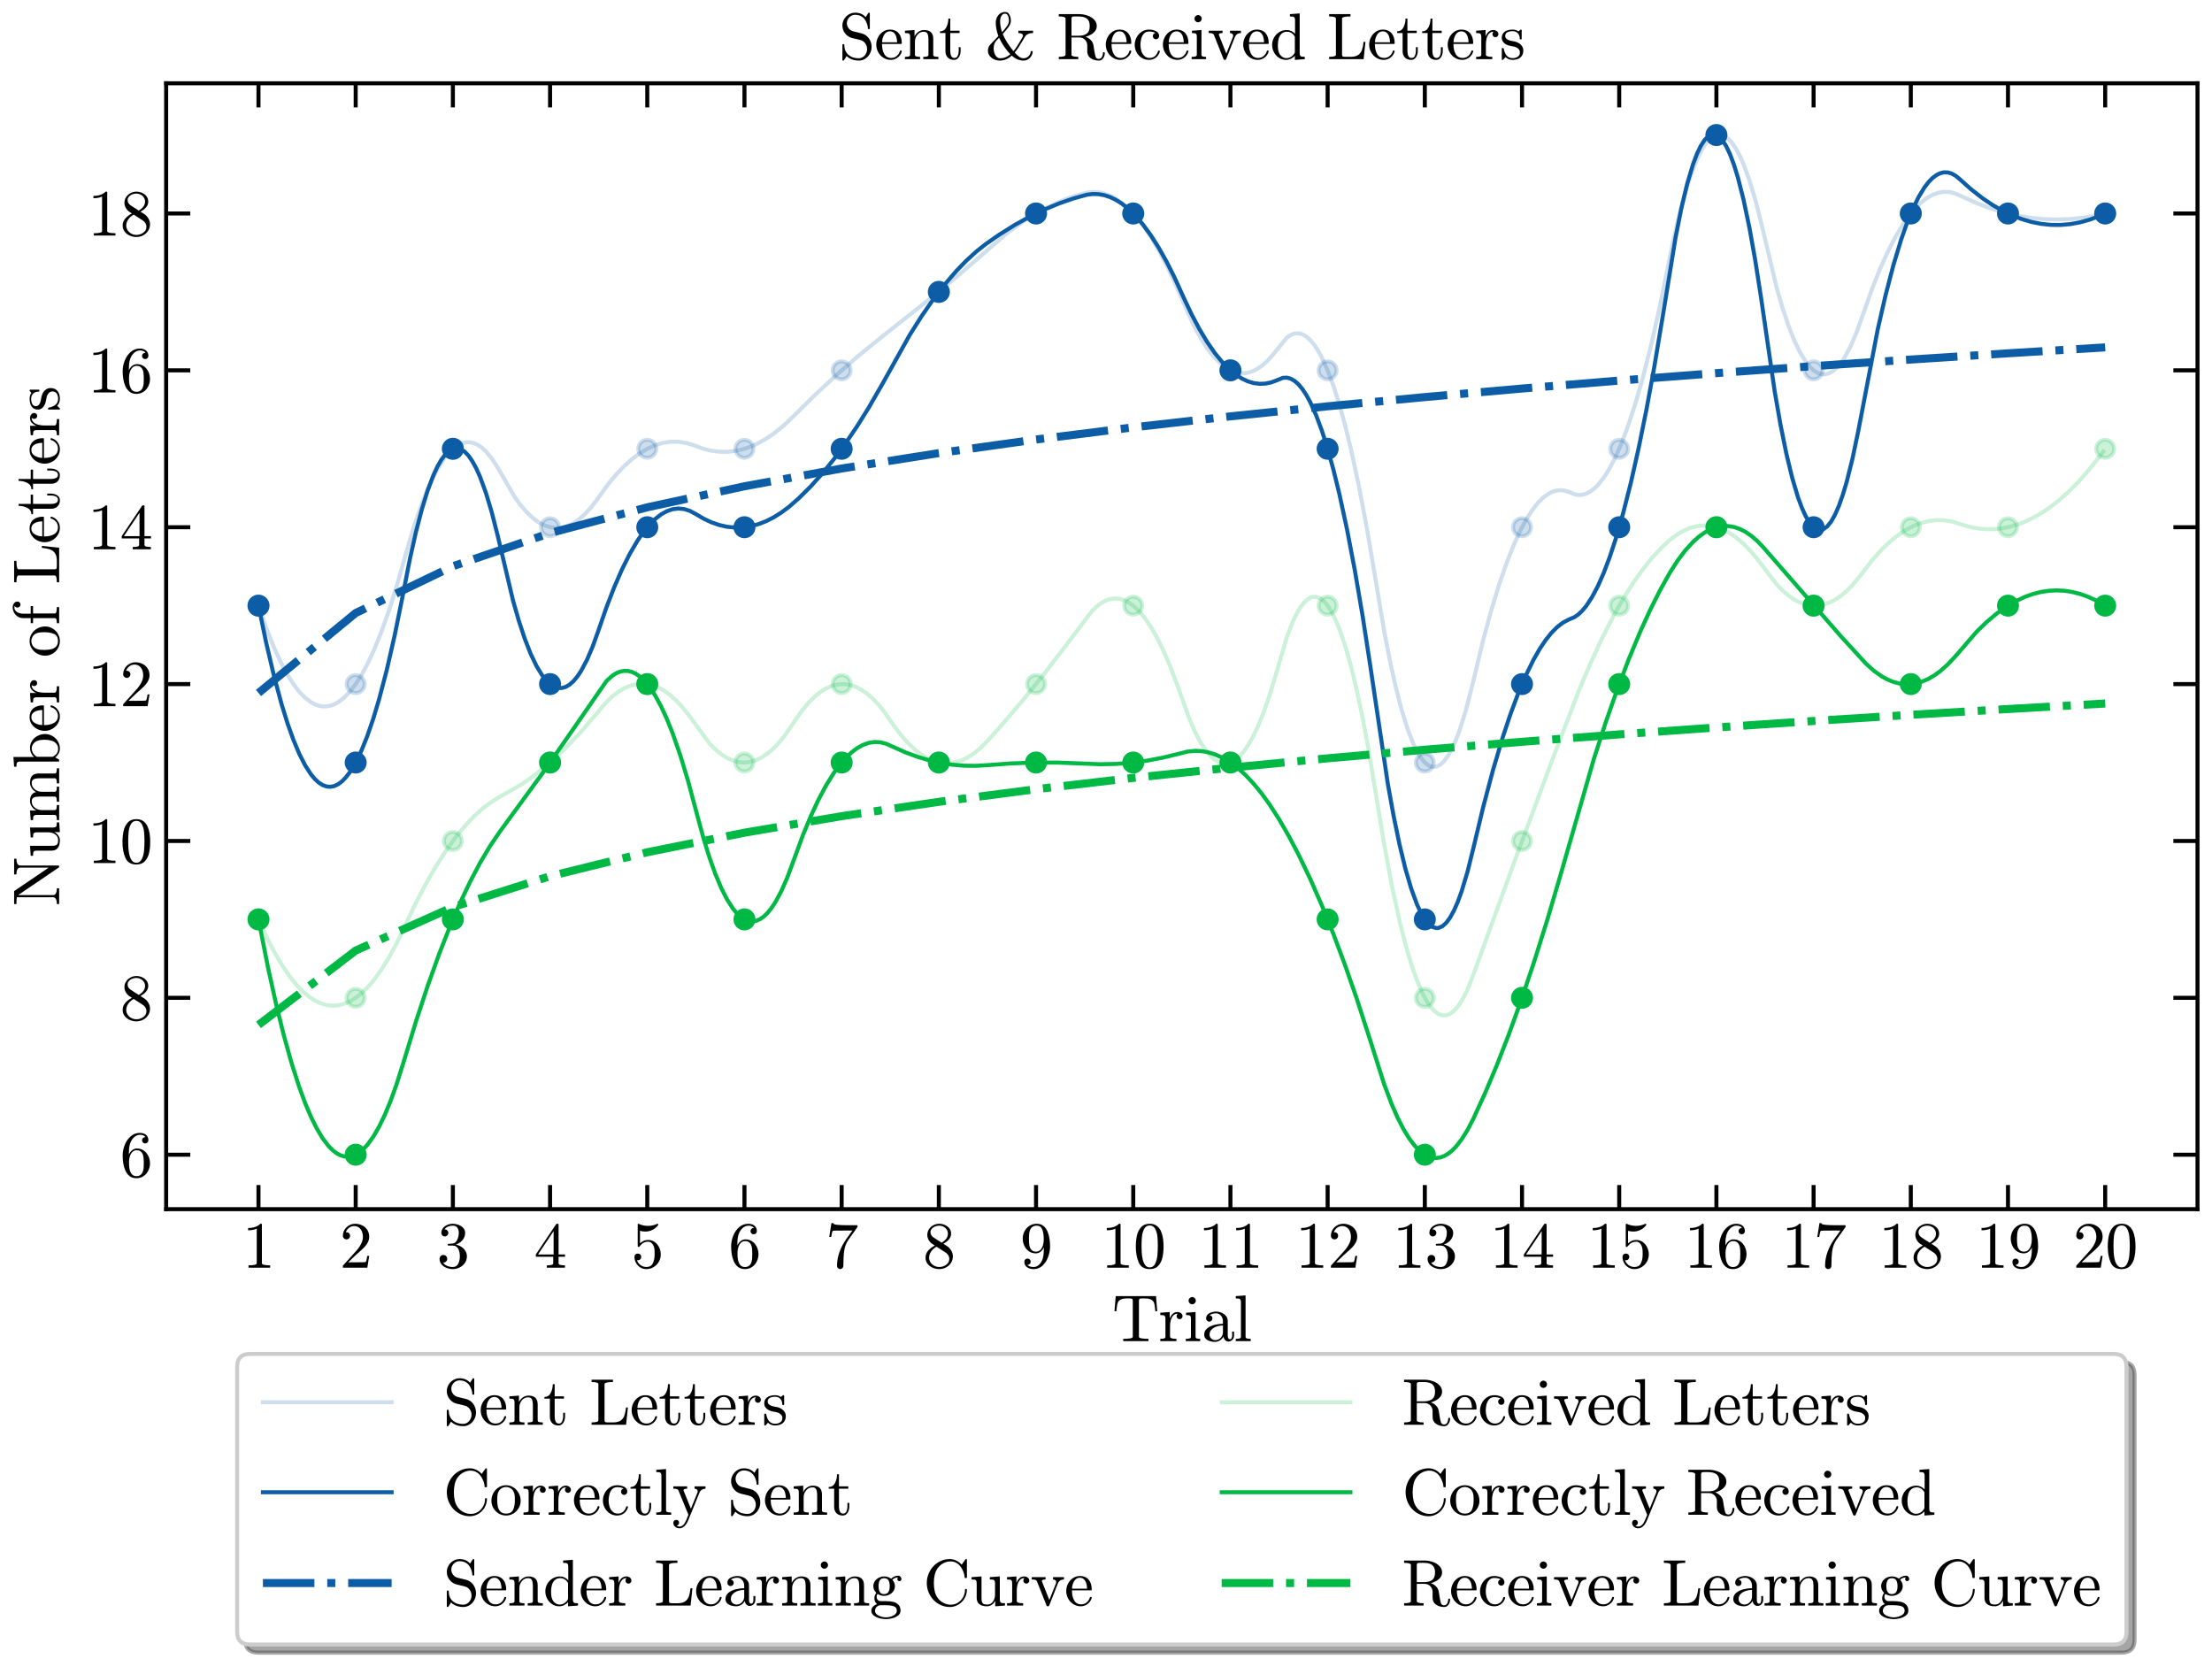 <?xml version="1.0" encoding="utf-8" standalone="no"?>
<!DOCTYPE svg PUBLIC "-//W3C//DTD SVG 1.1//EN"
  "http://www.w3.org/Graphics/SVG/1.1/DTD/svg11.dtd">
<svg xmlns:xlink="http://www.w3.org/1999/xlink" width="549.896pt" height="412.432pt" viewBox="0 0 549.896 412.432" xmlns="http://www.w3.org/2000/svg" version="1.1">
 <defs>
  <style type="text/css">*{stroke-linejoin: round; stroke-linecap: butt}</style>
 </defs>
 <g id="figure_1">
  <g id="patch_1">
   <path d="M 0 412.432 
L 549.896 412.432 
L 549.896 0 
L 0 0 
z
" style="fill: #ffffff"/>
  </g>
  <g id="axes_1">
   <g id="patch_2">
    <path d="M 41.305 300.595 
L 546.296 300.595 
L 546.296 20.703 
L 41.305 20.703 
z
" style="fill: #ffffff"/>
   </g>
   <g id="matplotlib.axis_1">
    <g id="xtick_1">
     <g id="line2d_1">
      <defs>
       <path id="ma495ee4710" d="M 0 0 
L 0 -6 
" style="stroke: #000000"/>
      </defs>
      <g>
       <use xlink:href="#ma495ee4710" x="64.259" y="300.595" style="stroke: #000000"/>
      </g>
     </g>
     <g id="line2d_2">
      <defs>
       <path id="mc346e5cc07" d="M 0 0 
L 0 6 
" style="stroke: #000000"/>
      </defs>
      <g>
       <use xlink:href="#mc346e5cc07" x="64.259" y="20.703" style="stroke: #000000"/>
      </g>
     </g>
     <g id="text_1">
      <!-- $\mathdefault{1}$ -->
      <g transform="translate(60.259 315.198) scale(0.16 -0.16)">
       <defs>
        <path id="Cmr10-31" d="M 594 0 
L 594 225 
Q 1394 225 1394 428 
L 1394 3788 
Q 1063 3628 556 3628 
L 556 3853 
Q 1341 3853 1741 4263 
L 1831 4263 
Q 1853 4263 1873 4245 
Q 1894 4228 1894 4206 
L 1894 428 
Q 1894 225 2694 225 
L 2694 0 
L 594 0 
z
" transform="scale(0.016)"/>
       </defs>
       <use xlink:href="#Cmr10-31" transform="translate(0 0.391)"/>
      </g>
     </g>
    </g>
    <g id="xtick_2">
     <g id="line2d_3">
      <g>
       <use xlink:href="#ma495ee4710" x="88.421" y="300.595" style="stroke: #000000"/>
      </g>
     </g>
     <g id="line2d_4">
      <g>
       <use xlink:href="#mc346e5cc07" x="88.421" y="20.703" style="stroke: #000000"/>
      </g>
     </g>
     <g id="text_2">
      <!-- $\mathdefault{2}$ -->
      <g transform="translate(84.421 315.198) scale(0.16 -0.16)">
       <defs>
        <path id="Cmr10-32" d="M 319 0 
L 319 172 
Q 319 188 331 206 
L 1325 1306 
Q 1550 1550 1690 1715 
Q 1831 1881 1968 2097 
Q 2106 2313 2186 2536 
Q 2266 2759 2266 3009 
Q 2266 3272 2169 3511 
Q 2072 3750 1880 3894 
Q 1688 4038 1416 4038 
Q 1138 4038 916 3870 
Q 694 3703 603 3438 
Q 628 3444 672 3444 
Q 816 3444 917 3347 
Q 1019 3250 1019 3097 
Q 1019 2950 917 2848 
Q 816 2747 672 2747 
Q 522 2747 420 2851 
Q 319 2956 319 3097 
Q 319 3338 409 3548 
Q 500 3759 670 3923 
Q 841 4088 1055 4175 
Q 1269 4263 1509 4263 
Q 1875 4263 2190 4108 
Q 2506 3953 2690 3670 
Q 2875 3388 2875 3009 
Q 2875 2731 2753 2481 
Q 2631 2231 2440 2026 
Q 2250 1822 1953 1562 
Q 1656 1303 1563 1216 
L 838 519 
L 1453 519 
Q 1906 519 2211 526 
Q 2516 534 2534 550 
Q 2609 631 2688 1141 
L 2875 1141 
L 2694 0 
L 319 0 
z
" transform="scale(0.016)"/>
       </defs>
       <use xlink:href="#Cmr10-32" transform="translate(0 0.391)"/>
      </g>
     </g>
    </g>
    <g id="xtick_3">
     <g id="line2d_5">
      <g>
       <use xlink:href="#ma495ee4710" x="112.584" y="300.595" style="stroke: #000000"/>
      </g>
     </g>
     <g id="line2d_6">
      <g>
       <use xlink:href="#mc346e5cc07" x="112.584" y="20.703" style="stroke: #000000"/>
      </g>
     </g>
     <g id="text_3">
      <!-- $\mathdefault{3}$ -->
      <g transform="translate(108.584 315.198) scale(0.16 -0.16)">
       <defs>
        <path id="Cmr10-33" d="M 609 494 
Q 759 275 1012 169 
Q 1266 63 1556 63 
Q 1928 63 2084 380 
Q 2241 697 2241 1100 
Q 2241 1281 2208 1462 
Q 2175 1644 2097 1800 
Q 2019 1956 1883 2050 
Q 1747 2144 1550 2144 
L 1125 2144 
Q 1069 2144 1069 2203 
L 1069 2259 
Q 1069 2309 1125 2309 
L 1478 2338 
Q 1703 2338 1851 2506 
Q 2000 2675 2069 2917 
Q 2138 3159 2138 3378 
Q 2138 3684 1994 3881 
Q 1850 4078 1556 4078 
Q 1313 4078 1091 3986 
Q 869 3894 738 3706 
Q 750 3709 759 3711 
Q 769 3713 781 3713 
Q 925 3713 1022 3613 
Q 1119 3513 1119 3372 
Q 1119 3234 1022 3134 
Q 925 3034 781 3034 
Q 641 3034 541 3134 
Q 441 3234 441 3372 
Q 441 3647 606 3850 
Q 772 4053 1033 4158 
Q 1294 4263 1556 4263 
Q 1750 4263 1965 4205 
Q 2181 4147 2356 4039 
Q 2531 3931 2642 3762 
Q 2753 3594 2753 3378 
Q 2753 3109 2633 2881 
Q 2513 2653 2303 2487 
Q 2094 2322 1844 2241 
Q 2122 2188 2372 2031 
Q 2622 1875 2773 1631 
Q 2925 1388 2925 1106 
Q 2925 753 2731 467 
Q 2538 181 2222 20 
Q 1906 -141 1556 -141 
Q 1256 -141 954 -26 
Q 653 88 461 316 
Q 269 544 269 863 
Q 269 1022 375 1128 
Q 481 1234 641 1234 
Q 744 1234 830 1186 
Q 916 1138 964 1050 
Q 1013 963 1013 863 
Q 1013 706 903 600 
Q 794 494 641 494 
L 609 494 
z
" transform="scale(0.016)"/>
       </defs>
       <use xlink:href="#Cmr10-33" transform="translate(0 0.391)"/>
      </g>
     </g>
    </g>
    <g id="xtick_4">
     <g id="line2d_7">
      <g>
       <use xlink:href="#ma495ee4710" x="136.746" y="300.595" style="stroke: #000000"/>
      </g>
     </g>
     <g id="line2d_8">
      <g>
       <use xlink:href="#mc346e5cc07" x="136.746" y="20.703" style="stroke: #000000"/>
      </g>
     </g>
     <g id="text_4">
      <!-- $\mathdefault{4}$ -->
      <g transform="translate(132.746 315.198) scale(0.16 -0.16)">
       <defs>
        <path id="Cmr10-34" d="M 178 1056 
L 178 1281 
L 2156 4231 
Q 2178 4263 2222 4263 
L 2316 4263 
Q 2388 4263 2388 4191 
L 2388 1281 
L 3016 1281 
L 3016 1056 
L 2388 1056 
L 2388 428 
Q 2388 297 2575 261 
Q 2763 225 3009 225 
L 3009 0 
L 1247 0 
L 1247 225 
Q 1494 225 1681 261 
Q 1869 297 1869 428 
L 1869 1056 
L 178 1056 
z
M 391 1281 
L 1906 1281 
L 1906 3547 
L 391 1281 
z
" transform="scale(0.016)"/>
       </defs>
       <use xlink:href="#Cmr10-34" transform="translate(0 0.391)"/>
      </g>
     </g>
    </g>
    <g id="xtick_5">
     <g id="line2d_9">
      <g>
       <use xlink:href="#ma495ee4710" x="160.908" y="300.595" style="stroke: #000000"/>
      </g>
     </g>
     <g id="line2d_10">
      <g>
       <use xlink:href="#mc346e5cc07" x="160.908" y="20.703" style="stroke: #000000"/>
      </g>
     </g>
     <g id="text_5">
      <!-- $\mathdefault{5}$ -->
      <g transform="translate(156.908 315.198) scale(0.16 -0.16)">
       <defs>
        <path id="Cmr10-35" d="M 556 728 
Q 622 541 758 387 
Q 894 234 1080 148 
Q 1266 63 1466 63 
Q 1928 63 2103 422 
Q 2278 781 2278 1294 
Q 2278 1516 2270 1667 
Q 2263 1819 2228 1959 
Q 2169 2184 2020 2353 
Q 1872 2522 1656 2522 
Q 1441 2522 1286 2456 
Q 1131 2391 1034 2303 
Q 938 2216 863 2119 
Q 788 2022 769 2016 
L 697 2016 
Q 681 2016 657 2036 
Q 634 2056 634 2075 
L 634 4213 
Q 634 4228 654 4245 
Q 675 4263 697 4263 
L 716 4263 
Q 1147 4056 1631 4056 
Q 2106 4056 2547 4263 
L 2566 4263 
Q 2588 4263 2606 4247 
Q 2625 4231 2625 4213 
L 2625 4153 
Q 2625 4122 2613 4122 
Q 2394 3831 2064 3668 
Q 1734 3506 1381 3506 
Q 1125 3506 856 3578 
L 856 2369 
Q 1069 2541 1236 2614 
Q 1403 2688 1663 2688 
Q 2016 2688 2295 2484 
Q 2575 2281 2725 1954 
Q 2875 1628 2875 1288 
Q 2875 903 2686 575 
Q 2497 247 2172 53 
Q 1847 -141 1466 -141 
Q 1150 -141 886 21 
Q 622 184 470 459 
Q 319 734 319 1044 
Q 319 1188 412 1278 
Q 506 1369 647 1369 
Q 788 1369 883 1276 
Q 978 1184 978 1044 
Q 978 906 883 811 
Q 788 716 647 716 
Q 625 716 597 720 
Q 569 725 556 728 
z
" transform="scale(0.016)"/>
       </defs>
       <use xlink:href="#Cmr10-35" transform="translate(0 0.391)"/>
      </g>
     </g>
    </g>
    <g id="xtick_6">
     <g id="line2d_11">
      <g>
       <use xlink:href="#ma495ee4710" x="185.07" y="300.595" style="stroke: #000000"/>
      </g>
     </g>
     <g id="line2d_12">
      <g>
       <use xlink:href="#mc346e5cc07" x="185.07" y="20.703" style="stroke: #000000"/>
      </g>
     </g>
     <g id="text_6">
      <!-- $\mathdefault{6}$ -->
      <g transform="translate(181.07 315.198) scale(0.16 -0.16)">
       <defs>
        <path id="Cmr10-36" d="M 1600 -141 
Q 1203 -141 937 70 
Q 672 281 526 617 
Q 381 953 325 1322 
Q 269 1691 269 2069 
Q 269 2575 466 3084 
Q 663 3594 1045 3928 
Q 1428 4263 1953 4263 
Q 2172 4263 2361 4180 
Q 2550 4097 2658 3936 
Q 2766 3775 2766 3547 
Q 2766 3416 2677 3327 
Q 2588 3238 2456 3238 
Q 2331 3238 2240 3328 
Q 2150 3419 2150 3547 
Q 2150 3672 2240 3762 
Q 2331 3853 2456 3853 
L 2491 3853 
Q 2409 3969 2261 4023 
Q 2113 4078 1953 4078 
Q 1759 4078 1595 3993 
Q 1431 3909 1300 3765 
Q 1169 3622 1081 3448 
Q 994 3275 945 3053 
Q 897 2831 884 2637 
Q 872 2444 872 2150 
Q 984 2413 1190 2580 
Q 1397 2747 1656 2747 
Q 1941 2747 2175 2631 
Q 2409 2516 2578 2311 
Q 2747 2106 2836 1843 
Q 2925 1581 2925 1313 
Q 2925 938 2758 598 
Q 2591 259 2287 59 
Q 1984 -141 1600 -141 
z
M 1600 63 
Q 1847 63 1997 175 
Q 2147 288 2217 473 
Q 2288 659 2305 848 
Q 2322 1038 2322 1313 
Q 2322 1675 2287 1931 
Q 2253 2188 2100 2383 
Q 1947 2578 1631 2578 
Q 1372 2578 1205 2403 
Q 1038 2228 961 1961 
Q 884 1694 884 1447 
Q 884 1363 891 1319 
Q 891 1309 889 1303 
Q 888 1297 884 1288 
Q 884 1013 940 731 
Q 997 450 1156 256 
Q 1316 63 1600 63 
z
" transform="scale(0.016)"/>
       </defs>
       <use xlink:href="#Cmr10-36" transform="translate(0 0.391)"/>
      </g>
     </g>
    </g>
    <g id="xtick_7">
     <g id="line2d_13">
      <g>
       <use xlink:href="#ma495ee4710" x="209.233" y="300.595" style="stroke: #000000"/>
      </g>
     </g>
     <g id="line2d_14">
      <g>
       <use xlink:href="#mc346e5cc07" x="209.233" y="20.703" style="stroke: #000000"/>
      </g>
     </g>
     <g id="text_7">
      <!-- $\mathdefault{7}$ -->
      <g transform="translate(205.233 315.198) scale(0.16 -0.16)">
       <defs>
        <path id="Cmr10-37" d="M 1113 166 
Q 1113 522 1175 862 
Q 1238 1203 1358 1536 
Q 1478 1869 1648 2189 
Q 1819 2509 2022 2791 
L 2606 3603 
L 1875 3603 
Q 738 3603 703 3572 
Q 619 3469 544 2981 
L 359 2981 
L 569 4325 
L 756 4325 
L 756 4306 
Q 756 4191 1147 4156 
Q 1538 4122 1913 4122 
L 3103 4122 
L 3103 3956 
Q 3103 3950 3101 3947 
Q 3100 3944 3097 3938 
L 2216 2700 
Q 1891 2219 1809 1631 
Q 1728 1044 1728 166 
Q 1728 41 1637 -50 
Q 1547 -141 1422 -141 
Q 1294 -141 1203 -50 
Q 1113 41 1113 166 
z
" transform="scale(0.016)"/>
       </defs>
       <use xlink:href="#Cmr10-37" transform="translate(0 0.422)"/>
      </g>
     </g>
    </g>
    <g id="xtick_8">
     <g id="line2d_15">
      <g>
       <use xlink:href="#ma495ee4710" x="233.395" y="300.595" style="stroke: #000000"/>
      </g>
     </g>
     <g id="line2d_16">
      <g>
       <use xlink:href="#mc346e5cc07" x="233.395" y="20.703" style="stroke: #000000"/>
      </g>
     </g>
     <g id="text_8">
      <!-- $\mathdefault{8}$ -->
      <g transform="translate(229.395 315.198) scale(0.16 -0.16)">
       <defs>
        <path id="Cmr10-38" d="M 269 972 
Q 269 1356 522 1651 
Q 775 1947 1172 2144 
L 934 2297 
Q 716 2441 578 2680 
Q 441 2919 441 3181 
Q 441 3488 602 3734 
Q 763 3981 1030 4122 
Q 1297 4263 1600 4263 
Q 1884 4263 2148 4147 
Q 2413 4031 2583 3815 
Q 2753 3600 2753 3303 
Q 2753 3088 2651 2903 
Q 2550 2719 2373 2572 
Q 2197 2425 1997 2322 
L 2363 2088 
Q 2616 1922 2770 1653 
Q 2925 1384 2925 1088 
Q 2925 741 2739 456 
Q 2553 172 2247 15 
Q 1941 -141 1600 -141 
Q 1269 -141 961 -6 
Q 653 128 461 383 
Q 269 638 269 972 
z
M 616 972 
Q 616 719 755 509 
Q 894 300 1122 181 
Q 1350 63 1600 63 
Q 1972 63 2275 280 
Q 2578 497 2578 856 
Q 2578 978 2529 1098 
Q 2481 1219 2395 1317 
Q 2309 1416 2203 1478 
L 1344 2034 
Q 1144 1928 976 1765 
Q 809 1603 712 1400 
Q 616 1197 616 972 
z
M 1056 2925 
L 1831 2425 
Q 2100 2581 2272 2803 
Q 2444 3025 2444 3303 
Q 2444 3519 2323 3698 
Q 2203 3878 2009 3978 
Q 1816 4078 1594 4078 
Q 1400 4078 1203 4003 
Q 1006 3928 878 3779 
Q 750 3631 750 3431 
Q 750 3131 1056 2925 
z
" transform="scale(0.016)"/>
       </defs>
       <use xlink:href="#Cmr10-38" transform="translate(0 0.391)"/>
      </g>
     </g>
    </g>
    <g id="xtick_9">
     <g id="line2d_17">
      <g>
       <use xlink:href="#ma495ee4710" x="257.557" y="300.595" style="stroke: #000000"/>
      </g>
     </g>
     <g id="line2d_18">
      <g>
       <use xlink:href="#mc346e5cc07" x="257.557" y="20.703" style="stroke: #000000"/>
      </g>
     </g>
     <g id="text_9">
      <!-- $\mathdefault{9}$ -->
      <g transform="translate(253.557 315.198) scale(0.16 -0.16)">
       <defs>
        <path id="Cmr10-39" d="M 722 269 
Q 897 63 1331 63 
Q 1575 63 1786 228 
Q 1997 394 2113 634 
Q 2247 906 2284 1214 
Q 2322 1522 2322 1978 
Q 2213 1719 2008 1553 
Q 1803 1388 1538 1388 
Q 1166 1388 873 1589 
Q 581 1791 425 2120 
Q 269 2450 269 2822 
Q 269 3206 444 3539 
Q 619 3872 928 4067 
Q 1238 4263 1631 4263 
Q 2019 4263 2280 4052 
Q 2541 3841 2678 3508 
Q 2816 3175 2870 2803 
Q 2925 2431 2925 2069 
Q 2925 1575 2744 1061 
Q 2563 547 2202 203 
Q 1841 -141 1331 -141 
Q 953 -141 690 37 
Q 428 216 428 575 
Q 428 706 517 795 
Q 606 884 738 884 
Q 866 884 955 795 
Q 1044 706 1044 575 
Q 1044 450 953 359 
Q 863 269 738 269 
L 722 269 
z
M 1563 1556 
Q 1825 1556 1992 1732 
Q 2159 1909 2234 2171 
Q 2309 2434 2309 2694 
L 2309 2816 
L 2309 2841 
Q 2309 3322 2168 3700 
Q 2028 4078 1631 4078 
Q 1378 4078 1220 3967 
Q 1063 3856 988 3672 
Q 913 3488 892 3278 
Q 872 3069 872 2822 
Q 872 2459 906 2203 
Q 941 1947 1094 1751 
Q 1247 1556 1563 1556 
z
" transform="scale(0.016)"/>
       </defs>
       <use xlink:href="#Cmr10-39" transform="translate(0 0.391)"/>
      </g>
     </g>
    </g>
    <g id="xtick_10">
     <g id="line2d_19">
      <g>
       <use xlink:href="#ma495ee4710" x="281.72" y="300.595" style="stroke: #000000"/>
      </g>
     </g>
     <g id="line2d_20">
      <g>
       <use xlink:href="#mc346e5cc07" x="281.72" y="20.703" style="stroke: #000000"/>
      </g>
     </g>
     <g id="text_10">
      <!-- $\mathdefault{10}$ -->
      <g transform="translate(273.72 315.198) scale(0.16 -0.16)">
       <defs>
        <path id="Cmr10-30" d="M 1600 -141 
Q 816 -141 533 504 
Q 250 1150 250 2041 
Q 250 2597 351 3087 
Q 453 3578 754 3920 
Q 1056 4263 1600 4263 
Q 2022 4263 2290 4056 
Q 2559 3850 2700 3523 
Q 2841 3197 2892 2823 
Q 2944 2450 2944 2041 
Q 2944 1491 2842 1011 
Q 2741 531 2444 195 
Q 2147 -141 1600 -141 
z
M 1600 25 
Q 1956 25 2131 390 
Q 2306 756 2347 1200 
Q 2388 1644 2388 2144 
Q 2388 2625 2347 3031 
Q 2306 3438 2132 3767 
Q 1959 4097 1600 4097 
Q 1238 4097 1063 3765 
Q 888 3434 847 3029 
Q 806 2625 806 2144 
Q 806 1788 823 1472 
Q 841 1156 916 820 
Q 991 484 1158 254 
Q 1325 25 1600 25 
z
" transform="scale(0.016)"/>
       </defs>
       <use xlink:href="#Cmr10-31" transform="translate(0 0.391)"/>
       <use xlink:href="#Cmr10-30" transform="translate(50 0.391)"/>
      </g>
     </g>
    </g>
    <g id="xtick_11">
     <g id="line2d_21">
      <g>
       <use xlink:href="#ma495ee4710" x="305.882" y="300.595" style="stroke: #000000"/>
      </g>
     </g>
     <g id="line2d_22">
      <g>
       <use xlink:href="#mc346e5cc07" x="305.882" y="20.703" style="stroke: #000000"/>
      </g>
     </g>
     <g id="text_11">
      <!-- $\mathdefault{11}$ -->
      <g transform="translate(297.882 315.198) scale(0.16 -0.16)">
       <use xlink:href="#Cmr10-31" transform="translate(0 0.391)"/>
       <use xlink:href="#Cmr10-31" transform="translate(50 0.391)"/>
      </g>
     </g>
    </g>
    <g id="xtick_12">
     <g id="line2d_23">
      <g>
       <use xlink:href="#ma495ee4710" x="330.044" y="300.595" style="stroke: #000000"/>
      </g>
     </g>
     <g id="line2d_24">
      <g>
       <use xlink:href="#mc346e5cc07" x="330.044" y="20.703" style="stroke: #000000"/>
      </g>
     </g>
     <g id="text_12">
      <!-- $\mathdefault{12}$ -->
      <g transform="translate(322.044 315.198) scale(0.16 -0.16)">
       <use xlink:href="#Cmr10-31" transform="translate(0 0.391)"/>
       <use xlink:href="#Cmr10-32" transform="translate(50 0.391)"/>
      </g>
     </g>
    </g>
    <g id="xtick_13">
     <g id="line2d_25">
      <g>
       <use xlink:href="#ma495ee4710" x="354.206" y="300.595" style="stroke: #000000"/>
      </g>
     </g>
     <g id="line2d_26">
      <g>
       <use xlink:href="#mc346e5cc07" x="354.206" y="20.703" style="stroke: #000000"/>
      </g>
     </g>
     <g id="text_13">
      <!-- $\mathdefault{13}$ -->
      <g transform="translate(346.206 315.198) scale(0.16 -0.16)">
       <use xlink:href="#Cmr10-31" transform="translate(0 0.391)"/>
       <use xlink:href="#Cmr10-33" transform="translate(50 0.391)"/>
      </g>
     </g>
    </g>
    <g id="xtick_14">
     <g id="line2d_27">
      <g>
       <use xlink:href="#ma495ee4710" x="378.369" y="300.595" style="stroke: #000000"/>
      </g>
     </g>
     <g id="line2d_28">
      <g>
       <use xlink:href="#mc346e5cc07" x="378.369" y="20.703" style="stroke: #000000"/>
      </g>
     </g>
     <g id="text_14">
      <!-- $\mathdefault{14}$ -->
      <g transform="translate(370.369 315.198) scale(0.16 -0.16)">
       <use xlink:href="#Cmr10-31" transform="translate(0 0.391)"/>
       <use xlink:href="#Cmr10-34" transform="translate(50 0.391)"/>
      </g>
     </g>
    </g>
    <g id="xtick_15">
     <g id="line2d_29">
      <g>
       <use xlink:href="#ma495ee4710" x="402.531" y="300.595" style="stroke: #000000"/>
      </g>
     </g>
     <g id="line2d_30">
      <g>
       <use xlink:href="#mc346e5cc07" x="402.531" y="20.703" style="stroke: #000000"/>
      </g>
     </g>
     <g id="text_15">
      <!-- $\mathdefault{15}$ -->
      <g transform="translate(394.531 315.198) scale(0.16 -0.16)">
       <use xlink:href="#Cmr10-31" transform="translate(0 0.391)"/>
       <use xlink:href="#Cmr10-35" transform="translate(50 0.391)"/>
      </g>
     </g>
    </g>
    <g id="xtick_16">
     <g id="line2d_31">
      <g>
       <use xlink:href="#ma495ee4710" x="426.693" y="300.595" style="stroke: #000000"/>
      </g>
     </g>
     <g id="line2d_32">
      <g>
       <use xlink:href="#mc346e5cc07" x="426.693" y="20.703" style="stroke: #000000"/>
      </g>
     </g>
     <g id="text_16">
      <!-- $\mathdefault{16}$ -->
      <g transform="translate(418.693 315.198) scale(0.16 -0.16)">
       <use xlink:href="#Cmr10-31" transform="translate(0 0.391)"/>
       <use xlink:href="#Cmr10-36" transform="translate(50 0.391)"/>
      </g>
     </g>
    </g>
    <g id="xtick_17">
     <g id="line2d_33">
      <g>
       <use xlink:href="#ma495ee4710" x="450.855" y="300.595" style="stroke: #000000"/>
      </g>
     </g>
     <g id="line2d_34">
      <g>
       <use xlink:href="#mc346e5cc07" x="450.855" y="20.703" style="stroke: #000000"/>
      </g>
     </g>
     <g id="text_17">
      <!-- $\mathdefault{17}$ -->
      <g transform="translate(442.855 315.198) scale(0.16 -0.16)">
       <use xlink:href="#Cmr10-31" transform="translate(0 0.422)"/>
       <use xlink:href="#Cmr10-37" transform="translate(50 0.422)"/>
      </g>
     </g>
    </g>
    <g id="xtick_18">
     <g id="line2d_35">
      <g>
       <use xlink:href="#ma495ee4710" x="475.018" y="300.595" style="stroke: #000000"/>
      </g>
     </g>
     <g id="line2d_36">
      <g>
       <use xlink:href="#mc346e5cc07" x="475.018" y="20.703" style="stroke: #000000"/>
      </g>
     </g>
     <g id="text_18">
      <!-- $\mathdefault{18}$ -->
      <g transform="translate(467.018 315.198) scale(0.16 -0.16)">
       <use xlink:href="#Cmr10-31" transform="translate(0 0.391)"/>
       <use xlink:href="#Cmr10-38" transform="translate(50 0.391)"/>
      </g>
     </g>
    </g>
    <g id="xtick_19">
     <g id="line2d_37">
      <g>
       <use xlink:href="#ma495ee4710" x="499.18" y="300.595" style="stroke: #000000"/>
      </g>
     </g>
     <g id="line2d_38">
      <g>
       <use xlink:href="#mc346e5cc07" x="499.18" y="20.703" style="stroke: #000000"/>
      </g>
     </g>
     <g id="text_19">
      <!-- $\mathdefault{19}$ -->
      <g transform="translate(491.18 315.198) scale(0.16 -0.16)">
       <use xlink:href="#Cmr10-31" transform="translate(0 0.391)"/>
       <use xlink:href="#Cmr10-39" transform="translate(50 0.391)"/>
      </g>
     </g>
    </g>
    <g id="xtick_20">
     <g id="line2d_39">
      <g>
       <use xlink:href="#ma495ee4710" x="523.342" y="300.595" style="stroke: #000000"/>
      </g>
     </g>
     <g id="line2d_40">
      <g>
       <use xlink:href="#mc346e5cc07" x="523.342" y="20.703" style="stroke: #000000"/>
      </g>
     </g>
     <g id="text_20">
      <!-- $\mathdefault{20}$ -->
      <g transform="translate(515.342 315.198) scale(0.16 -0.16)">
       <use xlink:href="#Cmr10-32" transform="translate(0 0.391)"/>
       <use xlink:href="#Cmr10-30" transform="translate(50 0.391)"/>
      </g>
     </g>
    </g>
    <g id="xtick_21"/>
    <g id="xtick_22"/>
    <g id="xtick_23"/>
    <g id="xtick_24"/>
    <g id="xtick_25"/>
    <g id="xtick_26"/>
    <g id="xtick_27"/>
    <g id="xtick_28"/>
    <g id="xtick_29"/>
    <g id="xtick_30"/>
    <g id="xtick_31"/>
    <g id="xtick_32"/>
    <g id="xtick_33"/>
    <g id="xtick_34"/>
    <g id="xtick_35"/>
    <g id="xtick_36"/>
    <g id="xtick_37"/>
    <g id="xtick_38"/>
    <g id="xtick_39"/>
    <g id="xtick_40"/>
    <g id="xtick_41"/>
    <g id="xtick_42"/>
    <g id="xtick_43"/>
    <g id="xtick_44"/>
    <g id="xtick_45"/>
    <g id="xtick_46"/>
    <g id="xtick_47"/>
    <g id="xtick_48"/>
    <g id="xtick_49"/>
    <g id="xtick_50"/>
    <g id="xtick_51"/>
    <g id="xtick_52"/>
    <g id="xtick_53"/>
    <g id="xtick_54"/>
    <g id="xtick_55"/>
    <g id="xtick_56"/>
    <g id="xtick_57"/>
    <g id="xtick_58"/>
    <g id="xtick_59"/>
    <g id="xtick_60"/>
    <g id="xtick_61"/>
    <g id="xtick_62"/>
    <g id="xtick_63"/>
    <g id="xtick_64"/>
    <g id="xtick_65"/>
    <g id="xtick_66"/>
    <g id="xtick_67"/>
    <g id="xtick_68"/>
    <g id="xtick_69"/>
    <g id="xtick_70"/>
    <g id="xtick_71"/>
    <g id="xtick_72"/>
    <g id="xtick_73"/>
    <g id="xtick_74"/>
    <g id="xtick_75"/>
    <g id="xtick_76"/>
    <g id="xtick_77"/>
    <g id="xtick_78"/>
    <g id="xtick_79"/>
    <g id="xtick_80"/>
    <g id="xtick_81"/>
    <g id="xtick_82"/>
    <g id="xtick_83"/>
    <g id="xtick_84"/>
    <g id="xtick_85"/>
    <g id="xtick_86"/>
    <g id="xtick_87"/>
    <g id="xtick_88"/>
    <g id="xtick_89"/>
    <g id="xtick_90"/>
    <g id="xtick_91"/>
    <g id="xtick_92"/>
    <g id="xtick_93"/>
    <g id="xtick_94"/>
    <g id="xtick_95"/>
    <g id="xtick_96"/>
    <g id="xtick_97"/>
    <g id="xtick_98"/>
    <g id="xtick_99"/>
    <g id="xtick_100"/>
    <g id="xtick_101"/>
    <g id="xtick_102"/>
    <g id="xtick_103"/>
    <g id="xtick_104"/>
    <g id="text_21">
     <!-- Trial -->
     <g transform="translate(276.464 333.403) scale(0.16 -0.16)">
      <defs>
       <path id="Cmr10-54" d="M 1081 0 
L 1081 225 
Q 1403 225 1706 261 
Q 2009 297 2009 428 
L 2009 3944 
Q 2009 4081 1932 4114 
Q 1856 4147 1684 4147 
L 1416 4147 
Q 888 4147 666 3916 
Q 550 3800 500 3545 
Q 450 3291 416 2906 
L 231 2906 
L 353 4372 
L 4263 4372 
L 4384 2906 
L 4197 2906 
Q 4159 3319 4114 3561 
Q 4069 3803 3950 3916 
Q 3725 4147 3200 4147 
L 2931 4147 
Q 2816 4147 2752 4137 
Q 2688 4128 2647 4083 
Q 2606 4038 2606 3944 
L 2606 428 
Q 2606 297 2909 261 
Q 3213 225 3531 225 
L 3531 0 
L 1081 0 
z
" transform="scale(0.016)"/>
       <path id="Cmr10-72" d="M 166 0 
L 166 225 
Q 384 225 525 259 
Q 666 294 666 428 
L 666 2175 
Q 666 2347 614 2423 
Q 563 2500 466 2517 
Q 369 2534 166 2534 
L 166 2759 
L 1081 2828 
L 1081 2203 
Q 1184 2481 1375 2654 
Q 1566 2828 1838 2828 
Q 2028 2828 2178 2715 
Q 2328 2603 2328 2419 
Q 2328 2303 2245 2217 
Q 2163 2131 2041 2131 
Q 1922 2131 1837 2215 
Q 1753 2300 1753 2419 
Q 1753 2591 1875 2663 
L 1838 2663 
Q 1578 2663 1414 2475 
Q 1250 2288 1181 2009 
Q 1113 1731 1113 1478 
L 1113 428 
Q 1113 225 1734 225 
L 1734 0 
L 166 0 
z
" transform="scale(0.016)"/>
       <path id="Cmr10-69" d="M 197 0 
L 197 225 
Q 416 225 556 259 
Q 697 294 697 428 
L 697 2175 
Q 697 2422 601 2478 
Q 506 2534 225 2534 
L 225 2759 
L 1147 2828 
L 1147 428 
Q 1147 294 1269 259 
Q 1391 225 1594 225 
L 1594 0 
L 197 0 
z
M 469 3928 
Q 469 4069 575 4175 
Q 681 4281 819 4281 
Q 909 4281 993 4234 
Q 1078 4188 1125 4103 
Q 1172 4019 1172 3928 
Q 1172 3791 1065 3684 
Q 959 3578 819 3578 
Q 681 3578 575 3684 
Q 469 3791 469 3928 
z
" transform="scale(0.016)"/>
       <path id="Cmr10-61" d="M 256 628 
Q 256 1009 556 1248 
Q 856 1488 1276 1586 
Q 1697 1684 2075 1684 
L 2075 1947 
Q 2075 2131 1994 2304 
Q 1913 2478 1759 2589 
Q 1606 2700 1422 2700 
Q 997 2700 775 2509 
Q 897 2509 976 2417 
Q 1056 2325 1056 2203 
Q 1056 2075 965 1984 
Q 875 1894 750 1894 
Q 622 1894 531 1984 
Q 441 2075 441 2203 
Q 441 2541 747 2705 
Q 1053 2869 1422 2869 
Q 1681 2869 1943 2758 
Q 2206 2647 2373 2440 
Q 2541 2234 2541 1959 
L 2541 519 
Q 2541 394 2594 289 
Q 2647 184 2759 184 
Q 2866 184 2917 290 
Q 2969 397 2969 519 
L 2969 928 
L 3156 928 
L 3156 519 
Q 3156 375 3081 245 
Q 3006 116 2879 39 
Q 2753 -38 2606 -38 
Q 2419 -38 2283 107 
Q 2147 253 2131 453 
Q 2013 213 1781 70 
Q 1550 -72 1288 -72 
Q 1044 -72 808 0 
Q 572 72 414 226 
Q 256 381 256 628 
z
M 775 628 
Q 775 403 940 250 
Q 1106 97 1331 97 
Q 1538 97 1706 200 
Q 1875 303 1975 481 
Q 2075 659 2075 856 
L 2075 1522 
Q 1784 1522 1479 1426 
Q 1175 1331 975 1128 
Q 775 925 775 628 
z
" transform="scale(0.016)"/>
       <path id="Cmr10-6c" d="M 197 0 
L 197 225 
Q 416 225 556 259 
Q 697 294 697 428 
L 697 3788 
Q 697 3959 645 4036 
Q 594 4113 497 4130 
Q 400 4147 197 4147 
L 197 4372 
L 1147 4441 
L 1147 428 
Q 1147 294 1287 259 
Q 1428 225 1644 225 
L 1644 0 
L 197 0 
z
" transform="scale(0.016)"/>
      </defs>
      <use xlink:href="#Cmr10-54"/>
      <use xlink:href="#Cmr10-72" x="72.217"/>
      <use xlink:href="#Cmr10-69" x="111.328"/>
      <use xlink:href="#Cmr10-61" x="139.014"/>
      <use xlink:href="#Cmr10-6c" x="189.014"/>
     </g>
    </g>
   </g>
   <g id="matplotlib.axis_2">
    <g id="ytick_1">
     <g id="line2d_41">
      <defs>
       <path id="m071510847c" d="M 0 0 
L 6 0 
" style="stroke: #000000"/>
      </defs>
      <g>
       <use xlink:href="#m071510847c" x="41.305" y="287.056" style="stroke: #000000"/>
      </g>
     </g>
     <g id="line2d_42">
      <defs>
       <path id="ma3fdea3e45" d="M 0 0 
L -6 0 
" style="stroke: #000000"/>
      </defs>
      <g>
       <use xlink:href="#ma3fdea3e45" x="546.296" y="287.056" style="stroke: #000000"/>
      </g>
     </g>
     <g id="text_22">
      <!-- $\mathdefault{6}$ -->
      <g transform="translate(29.805 292.608) scale(0.16 -0.16)">
       <use xlink:href="#Cmr10-36" transform="translate(0 0.391)"/>
      </g>
     </g>
    </g>
    <g id="ytick_2">
     <g id="line2d_43">
      <g>
       <use xlink:href="#m071510847c" x="41.305" y="248.059" style="stroke: #000000"/>
      </g>
     </g>
     <g id="line2d_44">
      <g>
       <use xlink:href="#ma3fdea3e45" x="546.296" y="248.059" style="stroke: #000000"/>
      </g>
     </g>
     <g id="text_23">
      <!-- $\mathdefault{8}$ -->
      <g transform="translate(29.805 253.61) scale(0.16 -0.16)">
       <use xlink:href="#Cmr10-38" transform="translate(0 0.391)"/>
      </g>
     </g>
    </g>
    <g id="ytick_3">
     <g id="line2d_45">
      <g>
       <use xlink:href="#m071510847c" x="41.305" y="209.061" style="stroke: #000000"/>
      </g>
     </g>
     <g id="line2d_46">
      <g>
       <use xlink:href="#ma3fdea3e45" x="546.296" y="209.061" style="stroke: #000000"/>
      </g>
     </g>
     <g id="text_24">
      <!-- $\mathdefault{10}$ -->
      <g transform="translate(21.805 214.612) scale(0.16 -0.16)">
       <use xlink:href="#Cmr10-31" transform="translate(0 0.391)"/>
       <use xlink:href="#Cmr10-30" transform="translate(50 0.391)"/>
      </g>
     </g>
    </g>
    <g id="ytick_4">
     <g id="line2d_47">
      <g>
       <use xlink:href="#m071510847c" x="41.305" y="170.063" style="stroke: #000000"/>
      </g>
     </g>
     <g id="line2d_48">
      <g>
       <use xlink:href="#ma3fdea3e45" x="546.296" y="170.063" style="stroke: #000000"/>
      </g>
     </g>
     <g id="text_25">
      <!-- $\mathdefault{12}$ -->
      <g transform="translate(21.805 175.614) scale(0.16 -0.16)">
       <use xlink:href="#Cmr10-31" transform="translate(0 0.391)"/>
       <use xlink:href="#Cmr10-32" transform="translate(50 0.391)"/>
      </g>
     </g>
    </g>
    <g id="ytick_5">
     <g id="line2d_49">
      <g>
       <use xlink:href="#m071510847c" x="41.305" y="131.065" style="stroke: #000000"/>
      </g>
     </g>
     <g id="line2d_50">
      <g>
       <use xlink:href="#ma3fdea3e45" x="546.296" y="131.065" style="stroke: #000000"/>
      </g>
     </g>
     <g id="text_26">
      <!-- $\mathdefault{14}$ -->
      <g transform="translate(21.805 136.616) scale(0.16 -0.16)">
       <use xlink:href="#Cmr10-31" transform="translate(0 0.391)"/>
       <use xlink:href="#Cmr10-34" transform="translate(50 0.391)"/>
      </g>
     </g>
    </g>
    <g id="ytick_6">
     <g id="line2d_51">
      <g>
       <use xlink:href="#m071510847c" x="41.305" y="92.067" style="stroke: #000000"/>
      </g>
     </g>
     <g id="line2d_52">
      <g>
       <use xlink:href="#ma3fdea3e45" x="546.296" y="92.067" style="stroke: #000000"/>
      </g>
     </g>
     <g id="text_27">
      <!-- $\mathdefault{16}$ -->
      <g transform="translate(21.805 97.619) scale(0.16 -0.16)">
       <use xlink:href="#Cmr10-31" transform="translate(0 0.391)"/>
       <use xlink:href="#Cmr10-36" transform="translate(50 0.391)"/>
      </g>
     </g>
    </g>
    <g id="ytick_7">
     <g id="line2d_53">
      <g>
       <use xlink:href="#m071510847c" x="41.305" y="53.07" style="stroke: #000000"/>
      </g>
     </g>
     <g id="line2d_54">
      <g>
       <use xlink:href="#ma3fdea3e45" x="546.296" y="53.07" style="stroke: #000000"/>
      </g>
     </g>
     <g id="text_28">
      <!-- $\mathdefault{18}$ -->
      <g transform="translate(21.805 58.621) scale(0.16 -0.16)">
       <use xlink:href="#Cmr10-31" transform="translate(0 0.391)"/>
       <use xlink:href="#Cmr10-38" transform="translate(50 0.391)"/>
      </g>
     </g>
    </g>
    <g id="ytick_8"/>
    <g id="ytick_9"/>
    <g id="ytick_10"/>
    <g id="ytick_11"/>
    <g id="ytick_12"/>
    <g id="ytick_13"/>
    <g id="ytick_14"/>
    <g id="ytick_15"/>
    <g id="ytick_16"/>
    <g id="ytick_17"/>
    <g id="ytick_18"/>
    <g id="ytick_19"/>
    <g id="ytick_20"/>
    <g id="ytick_21"/>
    <g id="ytick_22"/>
    <g id="ytick_23"/>
    <g id="ytick_24"/>
    <g id="ytick_25"/>
    <g id="ytick_26"/>
    <g id="ytick_27"/>
    <g id="ytick_28"/>
    <g id="ytick_29"/>
    <g id="text_29">
     <!-- Number of Letters -->
     <g transform="translate(14.703 225.238) rotate(-90) scale(0.16 -0.16)">
      <defs>
       <path id="Cmr10-4e" d="M 197 0 
L 197 225 
Q 856 225 856 603 
L 856 4109 
Q 647 4147 197 4147 
L 197 4372 
L 1422 4372 
Q 1453 4372 1466 4347 
L 3731 1013 
L 3731 3769 
Q 3731 4147 3072 4147 
L 3072 4372 
L 4594 4372 
L 4594 4147 
Q 3938 4147 3938 3769 
L 3938 56 
Q 3938 38 3913 19 
Q 3888 0 3872 0 
L 3794 0 
Q 3763 0 3750 25 
L 1063 3981 
L 1063 603 
Q 1063 225 1722 225 
L 1722 0 
L 197 0 
z
" transform="scale(0.016)"/>
       <path id="Cmr10-75" d="M 691 763 
L 691 2175 
Q 691 2347 639 2423 
Q 588 2500 491 2517 
Q 394 2534 191 2534 
L 191 2759 
L 1159 2828 
L 1159 763 
Q 1159 513 1195 373 
Q 1231 234 1348 165 
Q 1466 97 1722 97 
Q 2066 97 2269 384 
Q 2472 672 2472 1038 
L 2472 2175 
Q 2472 2347 2419 2423 
Q 2366 2500 2270 2517 
Q 2175 2534 1972 2534 
L 1972 2759 
L 2938 2828 
L 2938 581 
Q 2938 413 2989 336 
Q 3041 259 3137 242 
Q 3234 225 3438 225 
L 3438 0 
L 2491 -72 
L 2491 469 
Q 2372 228 2159 78 
Q 1947 -72 1691 -72 
Q 1231 -72 961 123 
Q 691 319 691 763 
z
" transform="scale(0.016)"/>
       <path id="Cmr10-6d" d="M 191 0 
L 191 225 
Q 409 225 550 259 
Q 691 294 691 428 
L 691 2175 
Q 691 2347 639 2423 
Q 588 2500 491 2517 
Q 394 2534 191 2534 
L 191 2759 
L 1119 2828 
L 1119 2203 
Q 1247 2478 1498 2653 
Q 1750 2828 2047 2828 
Q 2784 2828 2913 2228 
Q 3041 2497 3287 2662 
Q 3534 2828 3828 2828 
Q 4119 2828 4317 2734 
Q 4516 2641 4616 2448 
Q 4716 2256 4716 1966 
L 4716 428 
Q 4716 294 4858 259 
Q 5000 225 5216 225 
L 5216 0 
L 3750 0 
L 3750 225 
Q 3969 225 4109 259 
Q 4250 294 4250 428 
L 4250 1947 
Q 4250 2269 4159 2466 
Q 4069 2663 3788 2663 
Q 3419 2663 3178 2366 
Q 2938 2069 2938 1691 
L 2938 428 
Q 2938 294 3078 259 
Q 3219 225 3438 225 
L 3438 0 
L 1972 0 
L 1972 225 
Q 2191 225 2331 259 
Q 2472 294 2472 428 
L 2472 1947 
Q 2472 2259 2381 2461 
Q 2291 2663 2009 2663 
Q 1638 2663 1398 2366 
Q 1159 2069 1159 1691 
L 1159 428 
Q 1159 294 1300 259 
Q 1441 225 1656 225 
L 1656 0 
L 191 0 
z
" transform="scale(0.016)"/>
       <path id="Cmr10-62" d="M 666 0 
L 666 3788 
Q 666 3959 614 4036 
Q 563 4113 466 4130 
Q 369 4147 166 4147 
L 166 4372 
L 1113 4441 
L 1113 2438 
Q 1219 2556 1361 2645 
Q 1503 2734 1665 2781 
Q 1828 2828 1997 2828 
Q 2284 2828 2529 2712 
Q 2775 2597 2956 2394 
Q 3138 2191 3239 1927 
Q 3341 1663 3341 1381 
Q 3341 994 3152 659 
Q 2963 325 2636 126 
Q 2309 -72 1919 -72 
Q 1675 -72 1447 53 
Q 1219 178 1069 384 
L 850 0 
L 666 0 
z
M 1131 628 
Q 1238 394 1438 245 
Q 1638 97 1881 97 
Q 2213 97 2417 287 
Q 2622 478 2703 768 
Q 2784 1059 2784 1381 
Q 2784 1922 2644 2203 
Q 2581 2328 2473 2434 
Q 2366 2541 2233 2602 
Q 2100 2663 1953 2663 
Q 1697 2663 1478 2527 
Q 1259 2391 1131 2163 
L 1131 628 
z
" transform="scale(0.016)"/>
       <path id="Cmr10-65" d="M 1594 -72 
Q 1203 -72 876 133 
Q 550 338 364 680 
Q 178 1022 178 1403 
Q 178 1778 348 2115 
Q 519 2453 823 2661 
Q 1128 2869 1503 2869 
Q 1797 2869 2014 2770 
Q 2231 2672 2372 2497 
Q 2513 2322 2584 2084 
Q 2656 1847 2656 1563 
Q 2656 1478 2591 1478 
L 738 1478 
L 738 1409 
Q 738 878 952 497 
Q 1166 116 1650 116 
Q 1847 116 2014 203 
Q 2181 291 2304 447 
Q 2428 603 2472 781 
Q 2478 803 2495 820 
Q 2513 838 2534 838 
L 2591 838 
Q 2656 838 2656 756 
Q 2566 394 2266 161 
Q 1966 -72 1594 -72 
z
M 744 1638 
L 2203 1638 
Q 2203 1878 2136 2125 
Q 2069 2372 1912 2536 
Q 1756 2700 1503 2700 
Q 1141 2700 942 2361 
Q 744 2022 744 1638 
z
" transform="scale(0.016)"/>
       <path id="Cmr10-20" transform="scale(0.016)"/>
       <path id="Cmr10-6f" d="M 1600 -72 
Q 1216 -72 887 123 
Q 559 319 368 647 
Q 178 975 178 1363 
Q 178 1656 283 1928 
Q 388 2200 583 2414 
Q 778 2628 1037 2748 
Q 1297 2869 1600 2869 
Q 1994 2869 2317 2661 
Q 2641 2453 2828 2104 
Q 3016 1756 3016 1363 
Q 3016 978 2825 648 
Q 2634 319 2307 123 
Q 1981 -72 1600 -72 
z
M 1600 116 
Q 2113 116 2284 487 
Q 2456 859 2456 1434 
Q 2456 1756 2422 1967 
Q 2388 2178 2272 2350 
Q 2200 2456 2089 2536 
Q 1978 2616 1854 2658 
Q 1731 2700 1600 2700 
Q 1400 2700 1220 2609 
Q 1041 2519 922 2350 
Q 803 2169 770 1951 
Q 738 1734 738 1434 
Q 738 1075 800 789 
Q 863 503 1052 309 
Q 1241 116 1600 116 
z
" transform="scale(0.016)"/>
       <path id="Cmr10-66" d="M 206 0 
L 206 225 
Q 422 225 562 259 
Q 703 294 703 428 
L 703 2534 
L 213 2534 
L 213 2759 
L 703 2759 
L 703 3525 
Q 703 3731 789 3911 
Q 875 4091 1020 4225 
Q 1166 4359 1355 4436 
Q 1544 4513 1747 4513 
Q 1963 4513 2136 4384 
Q 2309 4256 2309 4044 
Q 2309 3922 2226 3839 
Q 2144 3756 2022 3756 
Q 1900 3756 1814 3839 
Q 1728 3922 1728 4044 
Q 1728 4244 1900 4313 
Q 1797 4347 1716 4347 
Q 1528 4347 1395 4214 
Q 1263 4081 1197 3890 
Q 1131 3700 1131 3513 
L 1131 2759 
L 1869 2759 
L 1869 2534 
L 1153 2534 
L 1153 428 
Q 1153 297 1340 261 
Q 1528 225 1772 225 
L 1772 0 
L 206 0 
z
" transform="scale(0.016)"/>
       <path id="Cmr10-4c" d="M 197 0 
L 197 225 
Q 856 225 856 428 
L 856 3944 
Q 856 4147 197 4147 
L 197 4372 
L 2272 4372 
L 2272 4147 
Q 1453 4147 1453 3944 
L 1453 428 
Q 1453 291 1531 258 
Q 1609 225 1778 225 
L 2272 225 
Q 2750 225 3009 400 
Q 3269 575 3376 876 
Q 3484 1178 3541 1678 
L 3725 1678 
L 3547 0 
L 197 0 
z
" transform="scale(0.016)"/>
       <path id="Cmr10-74" d="M 653 769 
L 653 2534 
L 122 2534 
L 122 2700 
Q 541 2700 737 3090 
Q 934 3481 934 3938 
L 1119 3938 
L 1119 2759 
L 2022 2759 
L 2022 2534 
L 1119 2534 
L 1119 781 
Q 1119 516 1208 316 
Q 1297 116 1528 116 
Q 1747 116 1844 327 
Q 1941 538 1941 781 
L 1941 1159 
L 2125 1159 
L 2125 769 
Q 2125 569 2051 373 
Q 1978 178 1834 53 
Q 1691 -72 1484 -72 
Q 1100 -72 876 158 
Q 653 388 653 769 
z
" transform="scale(0.016)"/>
       <path id="Cmr10-73" d="M 213 -19 
L 213 1025 
Q 213 1075 269 1075 
L 347 1075 
Q 384 1075 397 1025 
Q 575 97 1259 97 
Q 1563 97 1767 234 
Q 1972 372 1972 659 
Q 1972 866 1812 1011 
Q 1653 1156 1434 1209 
L 1006 1294 
Q 791 1341 614 1437 
Q 438 1534 325 1695 
Q 213 1856 213 2069 
Q 213 2350 361 2529 
Q 509 2709 746 2789 
Q 984 2869 1259 2869 
Q 1588 2869 1831 2694 
L 2016 2853 
Q 2016 2869 2047 2869 
L 2094 2869 
Q 2113 2869 2128 2851 
Q 2144 2834 2144 2816 
L 2144 1978 
Q 2144 1919 2094 1919 
L 2016 1919 
Q 1959 1919 1959 1978 
Q 1959 2313 1773 2516 
Q 1588 2719 1253 2719 
Q 966 2719 755 2612 
Q 544 2506 544 2247 
Q 544 2069 695 1955 
Q 847 1841 1050 1791 
L 1484 1709 
Q 1703 1659 1892 1540 
Q 2081 1422 2192 1240 
Q 2303 1059 2303 831 
Q 2303 600 2223 429 
Q 2144 259 2001 146 
Q 1859 34 1665 -19 
Q 1472 -72 1259 -72 
Q 859 -72 575 197 
L 341 -56 
Q 341 -72 306 -72 
L 269 -72 
Q 213 -72 213 -19 
z
" transform="scale(0.016)"/>
      </defs>
      <use xlink:href="#Cmr10-4e"/>
      <use xlink:href="#Cmr10-75" x="75"/>
      <use xlink:href="#Cmr10-6d" x="130.518"/>
      <use xlink:href="#Cmr10-62" x="213.818"/>
      <use xlink:href="#Cmr10-65" x="269.336"/>
      <use xlink:href="#Cmr10-72" x="313.721"/>
      <use xlink:href="#Cmr10-20" x="352.832"/>
      <use xlink:href="#Cmr10-6f" x="386.133"/>
      <use xlink:href="#Cmr10-66" x="436.133"/>
      <use xlink:href="#Cmr10-20" x="466.65"/>
      <use xlink:href="#Cmr10-4c" x="499.951"/>
      <use xlink:href="#Cmr10-65" x="562.451"/>
      <use xlink:href="#Cmr10-74" x="606.836"/>
      <use xlink:href="#Cmr10-74" x="645.654"/>
      <use xlink:href="#Cmr10-65" x="684.473"/>
      <use xlink:href="#Cmr10-72" x="728.857"/>
      <use xlink:href="#Cmr10-73" x="767.969"/>
     </g>
    </g>
   </g>
   <g id="PathCollection_1">
    <defs>
     <path id="m97acaab968" d="M 0 2.236 
C 0.593 2.236 1.162 2 1.581 1.581 
C 2 1.162 2.236 0.593 2.236 0 
C 2.236 -0.593 2 -1.162 1.581 -1.581 
C 1.162 -2 0.593 -2.236 0 -2.236 
C -0.593 -2.236 -1.162 -2 -1.581 -1.581 
C -2 -1.162 -2.236 -0.593 -2.236 0 
C -2.236 0.593 -2 1.162 -1.581 1.581 
C -1.162 2 -0.593 2.236 0 2.236 
z
" style="stroke: #0c5da5; stroke-opacity: 0.2"/>
    </defs>
    <g clip-path="url(#pa43896b93b)">
     <use xlink:href="#m97acaab968" x="64.259" y="150.564" style="fill: #0c5da5; fill-opacity: 0.2; stroke: #0c5da5; stroke-opacity: 0.2"/>
     <use xlink:href="#m97acaab968" x="88.421" y="170.063" style="fill: #0c5da5; fill-opacity: 0.2; stroke: #0c5da5; stroke-opacity: 0.2"/>
     <use xlink:href="#m97acaab968" x="112.584" y="111.566" style="fill: #0c5da5; fill-opacity: 0.2; stroke: #0c5da5; stroke-opacity: 0.2"/>
     <use xlink:href="#m97acaab968" x="136.746" y="131.065" style="fill: #0c5da5; fill-opacity: 0.2; stroke: #0c5da5; stroke-opacity: 0.2"/>
     <use xlink:href="#m97acaab968" x="160.908" y="111.566" style="fill: #0c5da5; fill-opacity: 0.2; stroke: #0c5da5; stroke-opacity: 0.2"/>
     <use xlink:href="#m97acaab968" x="185.07" y="111.566" style="fill: #0c5da5; fill-opacity: 0.2; stroke: #0c5da5; stroke-opacity: 0.2"/>
     <use xlink:href="#m97acaab968" x="209.233" y="92.067" style="fill: #0c5da5; fill-opacity: 0.2; stroke: #0c5da5; stroke-opacity: 0.2"/>
     <use xlink:href="#m97acaab968" x="233.395" y="72.568" style="fill: #0c5da5; fill-opacity: 0.2; stroke: #0c5da5; stroke-opacity: 0.2"/>
     <use xlink:href="#m97acaab968" x="257.557" y="53.07" style="fill: #0c5da5; fill-opacity: 0.2; stroke: #0c5da5; stroke-opacity: 0.2"/>
     <use xlink:href="#m97acaab968" x="281.72" y="53.07" style="fill: #0c5da5; fill-opacity: 0.2; stroke: #0c5da5; stroke-opacity: 0.2"/>
     <use xlink:href="#m97acaab968" x="305.882" y="92.067" style="fill: #0c5da5; fill-opacity: 0.2; stroke: #0c5da5; stroke-opacity: 0.2"/>
     <use xlink:href="#m97acaab968" x="330.044" y="92.067" style="fill: #0c5da5; fill-opacity: 0.2; stroke: #0c5da5; stroke-opacity: 0.2"/>
     <use xlink:href="#m97acaab968" x="354.206" y="189.562" style="fill: #0c5da5; fill-opacity: 0.2; stroke: #0c5da5; stroke-opacity: 0.2"/>
     <use xlink:href="#m97acaab968" x="378.369" y="131.065" style="fill: #0c5da5; fill-opacity: 0.2; stroke: #0c5da5; stroke-opacity: 0.2"/>
     <use xlink:href="#m97acaab968" x="402.531" y="111.566" style="fill: #0c5da5; fill-opacity: 0.2; stroke: #0c5da5; stroke-opacity: 0.2"/>
     <use xlink:href="#m97acaab968" x="426.693" y="33.571" style="fill: #0c5da5; fill-opacity: 0.2; stroke: #0c5da5; stroke-opacity: 0.2"/>
     <use xlink:href="#m97acaab968" x="450.855" y="92.067" style="fill: #0c5da5; fill-opacity: 0.2; stroke: #0c5da5; stroke-opacity: 0.2"/>
     <use xlink:href="#m97acaab968" x="475.018" y="53.07" style="fill: #0c5da5; fill-opacity: 0.2; stroke: #0c5da5; stroke-opacity: 0.2"/>
     <use xlink:href="#m97acaab968" x="499.18" y="53.07" style="fill: #0c5da5; fill-opacity: 0.2; stroke: #0c5da5; stroke-opacity: 0.2"/>
     <use xlink:href="#m97acaab968" x="523.342" y="53.07" style="fill: #0c5da5; fill-opacity: 0.2; stroke: #0c5da5; stroke-opacity: 0.2"/>
    </g>
   </g>
   <g id="PathCollection_2">
    <defs>
     <path id="mea37eda70d" d="M 0 2.236 
C 0.593 2.236 1.162 2 1.581 1.581 
C 2 1.162 2.236 0.593 2.236 0 
C 2.236 -0.593 2 -1.162 1.581 -1.581 
C 1.162 -2 0.593 -2.236 0 -2.236 
C -0.593 -2.236 -1.162 -2 -1.581 -1.581 
C -2 -1.162 -2.236 -0.593 -2.236 0 
C -2.236 0.593 -2 1.162 -1.581 1.581 
C -1.162 2 -0.593 2.236 0 2.236 
z
" style="stroke: #0c5da5"/>
    </defs>
    <g clip-path="url(#pa43896b93b)">
     <use xlink:href="#mea37eda70d" x="64.259" y="150.564" style="fill: #0c5da5; stroke: #0c5da5"/>
     <use xlink:href="#mea37eda70d" x="88.421" y="189.562" style="fill: #0c5da5; stroke: #0c5da5"/>
     <use xlink:href="#mea37eda70d" x="112.584" y="111.566" style="fill: #0c5da5; stroke: #0c5da5"/>
     <use xlink:href="#mea37eda70d" x="136.746" y="170.063" style="fill: #0c5da5; stroke: #0c5da5"/>
     <use xlink:href="#mea37eda70d" x="160.908" y="131.065" style="fill: #0c5da5; stroke: #0c5da5"/>
     <use xlink:href="#mea37eda70d" x="185.07" y="131.065" style="fill: #0c5da5; stroke: #0c5da5"/>
     <use xlink:href="#mea37eda70d" x="209.233" y="111.566" style="fill: #0c5da5; stroke: #0c5da5"/>
     <use xlink:href="#mea37eda70d" x="233.395" y="72.568" style="fill: #0c5da5; stroke: #0c5da5"/>
     <use xlink:href="#mea37eda70d" x="257.557" y="53.07" style="fill: #0c5da5; stroke: #0c5da5"/>
     <use xlink:href="#mea37eda70d" x="281.72" y="53.07" style="fill: #0c5da5; stroke: #0c5da5"/>
     <use xlink:href="#mea37eda70d" x="305.882" y="92.067" style="fill: #0c5da5; stroke: #0c5da5"/>
     <use xlink:href="#mea37eda70d" x="330.044" y="111.566" style="fill: #0c5da5; stroke: #0c5da5"/>
     <use xlink:href="#mea37eda70d" x="354.206" y="228.56" style="fill: #0c5da5; stroke: #0c5da5"/>
     <use xlink:href="#mea37eda70d" x="378.369" y="170.063" style="fill: #0c5da5; stroke: #0c5da5"/>
     <use xlink:href="#mea37eda70d" x="402.531" y="131.065" style="fill: #0c5da5; stroke: #0c5da5"/>
     <use xlink:href="#mea37eda70d" x="426.693" y="33.571" style="fill: #0c5da5; stroke: #0c5da5"/>
     <use xlink:href="#mea37eda70d" x="450.855" y="131.065" style="fill: #0c5da5; stroke: #0c5da5"/>
     <use xlink:href="#mea37eda70d" x="475.018" y="53.07" style="fill: #0c5da5; stroke: #0c5da5"/>
     <use xlink:href="#mea37eda70d" x="499.18" y="53.07" style="fill: #0c5da5; stroke: #0c5da5"/>
     <use xlink:href="#mea37eda70d" x="523.342" y="53.07" style="fill: #0c5da5; stroke: #0c5da5"/>
    </g>
   </g>
   <g id="PathCollection_3">
    <defs>
     <path id="m9fe2162495" d="M 0 2.236 
C 0.593 2.236 1.162 2 1.581 1.581 
C 2 1.162 2.236 0.593 2.236 0 
C 2.236 -0.593 2 -1.162 1.581 -1.581 
C 1.162 -2 0.593 -2.236 0 -2.236 
C -0.593 -2.236 -1.162 -2 -1.581 -1.581 
C -2 -1.162 -2.236 -0.593 -2.236 0 
C -2.236 0.593 -2 1.162 -1.581 1.581 
C -1.162 2 -0.593 2.236 0 2.236 
z
" style="stroke: #00b945; stroke-opacity: 0.2"/>
    </defs>
    <g clip-path="url(#pa43896b93b)">
     <use xlink:href="#m9fe2162495" x="64.259" y="228.56" style="fill: #00b945; fill-opacity: 0.2; stroke: #00b945; stroke-opacity: 0.2"/>
     <use xlink:href="#m9fe2162495" x="88.421" y="248.059" style="fill: #00b945; fill-opacity: 0.2; stroke: #00b945; stroke-opacity: 0.2"/>
     <use xlink:href="#m9fe2162495" x="112.584" y="209.061" style="fill: #00b945; fill-opacity: 0.2; stroke: #00b945; stroke-opacity: 0.2"/>
     <use xlink:href="#m9fe2162495" x="136.746" y="189.562" style="fill: #00b945; fill-opacity: 0.2; stroke: #00b945; stroke-opacity: 0.2"/>
     <use xlink:href="#m9fe2162495" x="160.908" y="170.063" style="fill: #00b945; fill-opacity: 0.2; stroke: #00b945; stroke-opacity: 0.2"/>
     <use xlink:href="#m9fe2162495" x="185.07" y="189.562" style="fill: #00b945; fill-opacity: 0.2; stroke: #00b945; stroke-opacity: 0.2"/>
     <use xlink:href="#m9fe2162495" x="209.233" y="170.063" style="fill: #00b945; fill-opacity: 0.2; stroke: #00b945; stroke-opacity: 0.2"/>
     <use xlink:href="#m9fe2162495" x="233.395" y="189.562" style="fill: #00b945; fill-opacity: 0.2; stroke: #00b945; stroke-opacity: 0.2"/>
     <use xlink:href="#m9fe2162495" x="257.557" y="170.063" style="fill: #00b945; fill-opacity: 0.2; stroke: #00b945; stroke-opacity: 0.2"/>
     <use xlink:href="#m9fe2162495" x="281.72" y="150.564" style="fill: #00b945; fill-opacity: 0.2; stroke: #00b945; stroke-opacity: 0.2"/>
     <use xlink:href="#m9fe2162495" x="305.882" y="189.562" style="fill: #00b945; fill-opacity: 0.2; stroke: #00b945; stroke-opacity: 0.2"/>
     <use xlink:href="#m9fe2162495" x="330.044" y="150.564" style="fill: #00b945; fill-opacity: 0.2; stroke: #00b945; stroke-opacity: 0.2"/>
     <use xlink:href="#m9fe2162495" x="354.206" y="248.059" style="fill: #00b945; fill-opacity: 0.2; stroke: #00b945; stroke-opacity: 0.2"/>
     <use xlink:href="#m9fe2162495" x="378.369" y="209.061" style="fill: #00b945; fill-opacity: 0.2; stroke: #00b945; stroke-opacity: 0.2"/>
     <use xlink:href="#m9fe2162495" x="402.531" y="150.564" style="fill: #00b945; fill-opacity: 0.2; stroke: #00b945; stroke-opacity: 0.2"/>
     <use xlink:href="#m9fe2162495" x="426.693" y="131.065" style="fill: #00b945; fill-opacity: 0.2; stroke: #00b945; stroke-opacity: 0.2"/>
     <use xlink:href="#m9fe2162495" x="450.855" y="150.564" style="fill: #00b945; fill-opacity: 0.2; stroke: #00b945; stroke-opacity: 0.2"/>
     <use xlink:href="#m9fe2162495" x="475.018" y="131.065" style="fill: #00b945; fill-opacity: 0.2; stroke: #00b945; stroke-opacity: 0.2"/>
     <use xlink:href="#m9fe2162495" x="499.18" y="131.065" style="fill: #00b945; fill-opacity: 0.2; stroke: #00b945; stroke-opacity: 0.2"/>
     <use xlink:href="#m9fe2162495" x="523.342" y="111.566" style="fill: #00b945; fill-opacity: 0.2; stroke: #00b945; stroke-opacity: 0.2"/>
    </g>
   </g>
   <g id="PathCollection_4">
    <defs>
     <path id="m0d9e02cf7f" d="M 0 2.236 
C 0.593 2.236 1.162 2 1.581 1.581 
C 2 1.162 2.236 0.593 2.236 0 
C 2.236 -0.593 2 -1.162 1.581 -1.581 
C 1.162 -2 0.593 -2.236 0 -2.236 
C -0.593 -2.236 -1.162 -2 -1.581 -1.581 
C -2 -1.162 -2.236 -0.593 -2.236 0 
C -2.236 0.593 -2 1.162 -1.581 1.581 
C -1.162 2 -0.593 2.236 0 2.236 
z
" style="stroke: #00b945"/>
    </defs>
    <g clip-path="url(#pa43896b93b)">
     <use xlink:href="#m0d9e02cf7f" x="64.259" y="228.56" style="fill: #00b945; stroke: #00b945"/>
     <use xlink:href="#m0d9e02cf7f" x="88.421" y="287.056" style="fill: #00b945; stroke: #00b945"/>
     <use xlink:href="#m0d9e02cf7f" x="112.584" y="228.56" style="fill: #00b945; stroke: #00b945"/>
     <use xlink:href="#m0d9e02cf7f" x="136.746" y="189.562" style="fill: #00b945; stroke: #00b945"/>
     <use xlink:href="#m0d9e02cf7f" x="160.908" y="170.063" style="fill: #00b945; stroke: #00b945"/>
     <use xlink:href="#m0d9e02cf7f" x="185.07" y="228.56" style="fill: #00b945; stroke: #00b945"/>
     <use xlink:href="#m0d9e02cf7f" x="209.233" y="189.562" style="fill: #00b945; stroke: #00b945"/>
     <use xlink:href="#m0d9e02cf7f" x="233.395" y="189.562" style="fill: #00b945; stroke: #00b945"/>
     <use xlink:href="#m0d9e02cf7f" x="257.557" y="189.562" style="fill: #00b945; stroke: #00b945"/>
     <use xlink:href="#m0d9e02cf7f" x="281.72" y="189.562" style="fill: #00b945; stroke: #00b945"/>
     <use xlink:href="#m0d9e02cf7f" x="305.882" y="189.562" style="fill: #00b945; stroke: #00b945"/>
     <use xlink:href="#m0d9e02cf7f" x="330.044" y="228.56" style="fill: #00b945; stroke: #00b945"/>
     <use xlink:href="#m0d9e02cf7f" x="354.206" y="287.056" style="fill: #00b945; stroke: #00b945"/>
     <use xlink:href="#m0d9e02cf7f" x="378.369" y="248.059" style="fill: #00b945; stroke: #00b945"/>
     <use xlink:href="#m0d9e02cf7f" x="402.531" y="170.063" style="fill: #00b945; stroke: #00b945"/>
     <use xlink:href="#m0d9e02cf7f" x="426.693" y="131.065" style="fill: #00b945; stroke: #00b945"/>
     <use xlink:href="#m0d9e02cf7f" x="450.855" y="150.564" style="fill: #00b945; stroke: #00b945"/>
     <use xlink:href="#m0d9e02cf7f" x="475.018" y="170.063" style="fill: #00b945; stroke: #00b945"/>
     <use xlink:href="#m0d9e02cf7f" x="499.18" y="150.564" style="fill: #00b945; stroke: #00b945"/>
     <use xlink:href="#m0d9e02cf7f" x="523.342" y="150.564" style="fill: #00b945; stroke: #00b945"/>
    </g>
   </g>
   <g id="line2d_55">
    <path d="M 64.259 150.564 
L 66.192 156.118 
L 68.125 160.977 
L 70.058 165.142 
L 71.508 167.81 
L 72.958 170.087 
L 74.407 171.973 
L 75.857 173.469 
L 77.307 174.574 
L 78.273 175.093 
L 79.24 175.439 
L 80.206 175.611 
L 81.173 175.61 
L 82.139 175.434 
L 83.106 175.086 
L 84.072 174.563 
L 85.522 173.454 
L 86.972 171.954 
L 88.421 170.063 
L 89.871 167.781 
L 91.321 165.109 
L 92.771 162.046 
L 94.704 157.355 
L 96.637 151.968 
L 98.57 145.887 
L 100.986 137.358 
L 102.919 130.887 
L 104.852 125.285 
L 106.302 121.653 
L 107.751 118.511 
L 109.201 115.857 
L 110.651 113.692 
L 112.1 112.016 
L 113.067 111.17 
L 114.033 110.542 
L 115 110.131 
L 115.966 109.937 
L 116.933 109.96 
L 117.899 110.2 
L 118.866 110.658 
L 119.832 111.333 
L 120.799 112.225 
L 122.249 113.971 
L 123.698 116.206 
L 128.048 123.706 
L 129.497 125.672 
L 130.947 127.343 
L 132.397 128.717 
L 133.846 129.796 
L 135.296 130.578 
L 136.746 131.065 
L 138.196 131.256 
L 139.645 131.151 
L 141.095 130.749 
L 142.545 130.052 
L 143.995 129.059 
L 145.444 127.77 
L 146.894 126.185 
L 148.344 124.304 
L 151.243 120.293 
L 153.176 117.966 
L 155.109 115.929 
L 157.042 114.184 
L 158.975 112.73 
L 160.908 111.566 
L 162.841 110.694 
L 164.774 110.113 
L 166.707 109.823 
L 168.64 109.823 
L 170.573 110.115 
L 172.506 110.698 
L 174.922 111.58 
L 176.855 112.048 
L 178.788 112.295 
L 180.721 112.32 
L 182.654 112.124 
L 184.587 111.705 
L 186.52 111.065 
L 188.453 110.204 
L 190.386 109.12 
L 192.319 107.815 
L 194.735 105.872 
L 197.152 103.583 
L 202.467 98.319 
L 207.783 93.365 
L 213.099 88.72 
L 218.414 84.384 
L 234.362 71.762 
L 241.127 65.952 
L 250.309 57.993 
L 253.691 55.519 
L 257.074 53.354 
L 259.974 51.743 
L 262.873 50.36 
L 265.772 49.204 
L 268.672 48.275 
L 270.605 47.821 
L 272.055 47.725 
L 273.504 47.863 
L 274.954 48.235 
L 276.404 48.841 
L 277.854 49.682 
L 279.303 50.757 
L 280.753 52.066 
L 282.686 54.177 
L 284.619 56.704 
L 286.552 59.647 
L 288.485 63.007 
L 290.418 66.784 
L 292.351 70.977 
L 296.7 80.788 
L 298.633 84.294 
L 300.083 86.528 
L 301.533 88.422 
L 302.982 89.977 
L 304.432 91.192 
L 305.882 92.067 
L 307.332 92.603 
L 308.781 92.799 
L 309.748 92.742 
L 310.714 92.533 
L 312.164 91.937 
L 313.614 91.001 
L 315.063 89.726 
L 316.513 88.111 
L 319.896 83.929 
L 320.862 83.268 
L 321.829 82.91 
L 322.795 82.854 
L 323.762 83.1 
L 324.728 83.648 
L 325.695 84.499 
L 326.661 85.652 
L 327.628 87.107 
L 328.594 88.864 
L 330.044 92.067 
L 331.494 95.95 
L 332.944 100.513 
L 334.393 105.756 
L 335.843 111.679 
L 337.776 120.635 
L 339.709 130.799 
L 341.642 142.172 
L 344.058 156.655 
L 345.508 164.155 
L 346.958 170.721 
L 348.407 176.355 
L 349.857 181.056 
L 351.307 184.824 
L 352.273 186.818 
L 353.24 188.397 
L 354.206 189.562 
L 355.173 190.312 
L 356.139 190.647 
L 357.106 190.568 
L 358.072 190.074 
L 359.039 189.165 
L 360.005 187.842 
L 360.972 186.104 
L 361.938 183.952 
L 362.905 181.385 
L 364.355 176.756 
L 365.804 171.196 
L 368.704 159.161 
L 370.637 152.031 
L 372.57 145.657 
L 374.503 140.038 
L 376.436 135.174 
L 377.885 132.022 
L 379.335 129.294 
L 380.785 126.991 
L 382.235 125.113 
L 383.684 123.66 
L 385.134 122.632 
L 386.101 122.183 
L 387.067 121.922 
L 388.034 121.85 
L 389 121.967 
L 389.967 122.272 
L 391.416 122.881 
L 392.383 123.047 
L 393.349 122.994 
L 394.316 122.722 
L 395.282 122.231 
L 396.249 121.521 
L 397.215 120.592 
L 398.665 118.787 
L 400.115 116.49 
L 401.564 113.7 
L 403.014 110.417 
L 404.464 106.642 
L 406.397 100.841 
L 408.33 94.164 
L 410.263 86.611 
L 412.196 78.182 
L 414.129 68.877 
L 416.062 59.366 
L 417.512 53.166 
L 418.961 47.812 
L 420.411 43.306 
L 421.861 39.647 
L 422.827 37.679 
L 423.794 36.087 
L 424.76 34.872 
L 425.727 34.033 
L 426.693 33.571 
L 427.66 33.485 
L 428.626 33.776 
L 429.593 34.443 
L 430.559 35.487 
L 431.526 36.908 
L 432.492 38.705 
L 433.459 40.879 
L 434.908 44.846 
L 436.358 49.66 
L 437.808 55.321 
L 441.674 71.546 
L 443.124 76.546 
L 444.573 80.886 
L 446.023 84.566 
L 447.473 87.586 
L 448.922 89.947 
L 449.889 91.154 
L 450.855 92.067 
L 451.822 92.688 
L 452.788 93.015 
L 453.755 93.048 
L 454.721 92.789 
L 455.688 92.236 
L 456.654 91.39 
L 457.621 90.25 
L 458.587 88.817 
L 460.037 86.118 
L 461.487 82.759 
L 462.937 78.74 
L 465.353 71.915 
L 467.286 67.063 
L 469.219 62.753 
L 471.152 58.984 
L 473.085 55.756 
L 474.534 53.69 
L 475.984 51.929 
L 477.434 50.472 
L 478.884 49.32 
L 480.333 48.472 
L 481.783 47.928 
L 483.233 47.689 
L 484.683 47.754 
L 486.132 48.124 
L 487.582 48.779 
L 490.965 50.318 
L 494.348 51.62 
L 497.73 52.685 
L 501.113 53.514 
L 504.496 54.106 
L 507.878 54.461 
L 511.261 54.58 
L 514.644 54.461 
L 518.027 54.106 
L 521.409 53.514 
L 522.859 53.188 
L 522.859 53.188 
" clip-path="url(#pa43896b93b)" style="fill: none; stroke: #0c5da5; stroke-opacity: 0.2; stroke-linecap: square"/>
   </g>
   <g id="line2d_56">
    <path d="M 64.259 150.564 
L 66.192 159.87 
L 68.125 168.101 
L 70.058 175.255 
L 71.508 179.915 
L 72.958 183.97 
L 74.407 187.419 
L 75.857 190.263 
L 77.307 192.502 
L 78.273 193.659 
L 79.24 194.546 
L 80.206 195.165 
L 81.173 195.514 
L 82.139 195.595 
L 83.106 195.406 
L 84.072 194.949 
L 85.039 194.222 
L 86.005 193.227 
L 86.972 191.963 
L 88.421 189.562 
L 89.871 186.556 
L 91.321 182.944 
L 92.771 178.728 
L 94.22 173.906 
L 96.153 166.536 
L 98.086 158.09 
L 100.019 148.568 
L 101.952 138.706 
L 103.402 132.259 
L 104.852 126.68 
L 106.302 121.968 
L 107.751 118.122 
L 108.718 116.04 
L 109.684 114.344 
L 110.651 113.033 
L 111.617 112.107 
L 112.584 111.566 
L 113.55 111.411 
L 114.517 111.641 
L 115.483 112.257 
L 116.45 113.257 
L 117.416 114.644 
L 118.383 116.415 
L 119.349 118.572 
L 120.799 122.53 
L 122.249 127.354 
L 123.698 133.046 
L 127.564 149.397 
L 129.014 154.436 
L 130.464 158.808 
L 131.914 162.515 
L 133.363 165.556 
L 134.813 167.932 
L 135.779 169.145 
L 136.746 170.063 
L 137.712 170.685 
L 138.679 171.01 
L 139.645 171.04 
L 140.612 170.774 
L 141.578 170.212 
L 142.545 169.354 
L 143.511 168.201 
L 144.478 166.751 
L 145.928 164.021 
L 147.377 160.626 
L 148.827 156.565 
L 150.76 150.991 
L 152.693 145.986 
L 154.626 141.55 
L 156.559 137.683 
L 158.492 134.386 
L 159.942 132.287 
L 161.391 130.508 
L 162.841 129.049 
L 164.291 127.91 
L 165.741 127.091 
L 167.19 126.593 
L 168.64 126.415 
L 170.09 126.557 
L 171.54 127.019 
L 172.989 127.801 
L 174.922 128.941 
L 176.855 129.845 
L 178.788 130.514 
L 180.721 130.948 
L 182.654 131.147 
L 184.587 131.111 
L 186.52 130.84 
L 188.453 130.334 
L 190.386 129.593 
L 192.319 128.616 
L 194.252 127.405 
L 196.185 125.959 
L 198.601 123.842 
L 201.501 120.966 
L 204.4 117.736 
L 207.3 114.152 
L 210.199 110.214 
L 213.099 105.922 
L 215.998 101.276 
L 219.381 95.408 
L 226.146 83.283 
L 229.046 78.692 
L 231.945 74.508 
L 234.845 70.731 
L 237.744 67.36 
L 240.16 64.863 
L 242.577 62.648 
L 244.993 60.715 
L 248.376 58.36 
L 252.242 55.938 
L 256.108 53.799 
L 259.974 51.943 
L 263.356 50.55 
L 266.739 49.375 
L 270.122 48.426 
L 271.571 48.233 
L 273.021 48.26 
L 274.471 48.509 
L 275.921 48.979 
L 277.37 49.67 
L 278.82 50.582 
L 280.27 51.715 
L 282.203 53.57 
L 284.136 55.818 
L 286.069 58.459 
L 288.002 61.493 
L 289.935 64.921 
L 291.868 68.741 
L 294.284 74.044 
L 296.217 78.129 
L 298.15 81.782 
L 300.083 85.003 
L 302.016 87.79 
L 303.949 90.145 
L 305.882 92.067 
L 307.332 93.225 
L 308.781 94.139 
L 310.231 94.81 
L 311.681 95.238 
L 313.131 95.422 
L 314.58 95.363 
L 316.03 95.061 
L 317.48 94.515 
L 318.929 93.93 
L 319.896 93.883 
L 320.862 94.137 
L 321.829 94.692 
L 322.795 95.548 
L 323.762 96.705 
L 324.728 98.163 
L 325.695 99.922 
L 327.145 103.126 
L 328.594 107.007 
L 330.044 111.566 
L 331.494 116.803 
L 332.944 122.717 
L 334.877 131.656 
L 336.81 141.8 
L 338.743 153.148 
L 340.676 165.701 
L 345.025 194.966 
L 346.474 202.974 
L 347.924 209.969 
L 349.374 215.949 
L 350.824 220.915 
L 352.273 224.868 
L 353.24 226.939 
L 354.206 228.56 
L 355.173 229.73 
L 356.139 230.449 
L 357.106 230.717 
L 357.589 230.683 
L 358.556 230.275 
L 359.522 229.417 
L 360.489 228.108 
L 361.455 226.348 
L 362.422 224.138 
L 363.388 221.477 
L 364.838 216.64 
L 366.288 210.789 
L 368.704 200.682 
L 371.12 191.557 
L 373.536 183.412 
L 375.469 177.601 
L 377.402 172.419 
L 379.335 167.864 
L 381.268 163.937 
L 382.718 161.403 
L 384.168 159.222 
L 385.617 157.394 
L 387.067 155.92 
L 388.517 154.798 
L 389.967 154.03 
L 391.416 153.415 
L 392.383 152.737 
L 393.349 151.818 
L 394.316 150.658 
L 395.765 148.466 
L 397.215 145.732 
L 398.665 142.455 
L 400.115 138.636 
L 401.564 134.274 
L 403.497 127.615 
L 405.43 119.992 
L 407.363 111.404 
L 409.296 101.852 
L 411.229 91.336 
L 413.646 76.835 
L 416.545 59.009 
L 417.995 51.725 
L 419.444 45.658 
L 420.894 40.807 
L 421.861 38.249 
L 422.827 36.232 
L 423.794 34.756 
L 424.76 33.82 
L 425.243 33.555 
L 425.727 33.425 
L 426.21 33.43 
L 426.693 33.571 
L 427.176 33.846 
L 428.143 34.803 
L 429.109 36.3 
L 430.076 38.339 
L 431.042 40.918 
L 432.009 44.037 
L 433.459 49.73 
L 434.908 56.64 
L 436.358 64.767 
L 437.808 74.11 
L 441.191 97.366 
L 442.64 105.655 
L 444.09 112.803 
L 445.54 118.809 
L 446.989 123.674 
L 447.956 126.283 
L 448.922 128.384 
L 449.889 129.978 
L 450.855 131.065 
L 451.822 131.645 
L 452.305 131.744 
L 452.788 131.717 
L 453.272 131.563 
L 454.238 130.874 
L 455.205 129.678 
L 456.171 127.974 
L 457.138 125.763 
L 458.104 123.045 
L 459.071 119.819 
L 460.52 114.03 
L 461.97 107.099 
L 466.803 81.866 
L 468.736 73.419 
L 470.669 66.001 
L 472.601 59.611 
L 474.051 55.493 
L 475.501 51.954 
L 476.951 48.993 
L 478.4 46.611 
L 479.367 45.344 
L 480.333 44.334 
L 481.3 43.581 
L 482.266 43.085 
L 483.233 42.846 
L 484.199 42.865 
L 485.166 43.14 
L 486.132 43.673 
L 487.099 44.462 
L 489.998 47.051 
L 492.898 49.31 
L 495.314 50.94 
L 497.73 52.34 
L 500.146 53.51 
L 502.563 54.451 
L 504.979 55.163 
L 507.395 55.645 
L 509.811 55.897 
L 512.228 55.92 
L 514.644 55.714 
L 517.06 55.278 
L 519.476 54.612 
L 521.893 53.717 
L 522.859 53.294 
L 522.859 53.294 
" clip-path="url(#pa43896b93b)" style="fill: none; stroke: #0c5da5; stroke-linecap: square"/>
   </g>
   <g id="line2d_57">
    <path d="M 64.259 172.272 
L 88.421 152.394 
L 112.584 140.766 
L 136.746 132.515 
L 160.908 126.116 
L 185.07 120.887 
L 209.233 116.466 
L 233.395 112.637 
L 257.557 109.259 
L 281.72 106.238 
L 305.882 103.504 
L 330.044 101.009 
L 354.206 98.714 
L 378.369 96.588 
L 402.531 94.61 
L 426.693 92.759 
L 450.855 91.02 
L 475.018 89.381 
L 499.18 87.83 
L 523.342 86.359 
" clip-path="url(#pa43896b93b)" style="fill: none; stroke-dasharray: 12.8,3.2,2,3.2; stroke-dashoffset: 0; stroke: #0c5da5; stroke-width: 2"/>
   </g>
   <g id="line2d_58">
    <path d="M 64.259 228.56 
L 66.192 232.796 
L 68.125 236.567 
L 70.058 239.872 
L 71.991 242.712 
L 73.924 245.087 
L 75.374 246.562 
L 76.824 247.776 
L 78.273 248.728 
L 79.723 249.418 
L 81.173 249.846 
L 82.622 250.012 
L 84.072 249.916 
L 85.522 249.559 
L 86.972 248.94 
L 88.421 248.059 
L 89.871 246.916 
L 91.321 245.511 
L 92.771 243.844 
L 94.704 241.215 
L 96.637 238.12 
L 98.57 234.56 
L 100.503 230.534 
L 103.402 224.442 
L 105.818 219.819 
L 108.234 215.606 
L 110.651 211.805 
L 113.067 208.416 
L 115.483 205.438 
L 117.899 202.871 
L 119.832 201.114 
L 121.765 199.62 
L 123.698 198.39 
L 129.497 195.093 
L 132.397 193.076 
L 135.296 190.799 
L 138.196 188.26 
L 141.095 185.46 
L 144.478 181.864 
L 147.861 177.912 
L 150.76 174.516 
L 152.21 173.149 
L 153.66 172.026 
L 155.109 171.146 
L 156.559 170.51 
L 158.009 170.118 
L 159.458 169.968 
L 160.908 170.063 
L 162.358 170.401 
L 163.808 170.983 
L 165.257 171.808 
L 166.707 172.876 
L 168.157 174.189 
L 169.607 175.744 
L 171.54 178.198 
L 176.372 184.819 
L 177.822 186.292 
L 179.272 187.492 
L 180.721 188.419 
L 182.171 189.073 
L 183.621 189.454 
L 185.07 189.562 
L 186.52 189.397 
L 187.97 188.96 
L 189.42 188.249 
L 190.869 187.266 
L 192.319 186.009 
L 193.769 184.48 
L 195.219 182.678 
L 197.152 179.851 
L 199.085 177.022 
L 201.018 174.674 
L 202.467 173.228 
L 203.917 172.054 
L 205.367 171.15 
L 206.817 170.517 
L 208.266 170.154 
L 209.716 170.062 
L 211.166 170.241 
L 212.615 170.691 
L 214.065 171.411 
L 215.515 172.402 
L 216.965 173.663 
L 218.414 175.195 
L 219.864 176.998 
L 221.797 179.795 
L 223.73 182.436 
L 225.663 184.672 
L 227.596 186.503 
L 229.046 187.609 
L 230.496 188.488 
L 231.945 189.139 
L 233.395 189.562 
L 234.845 189.757 
L 236.295 189.723 
L 237.744 189.462 
L 239.194 188.973 
L 240.644 188.256 
L 242.093 187.311 
L 243.543 186.137 
L 244.993 184.736 
L 248.859 180.436 
L 254.175 174.207 
L 259.49 167.632 
L 264.806 160.71 
L 271.571 151.762 
L 273.021 150.442 
L 274.471 149.506 
L 275.437 149.094 
L 276.404 148.852 
L 277.37 148.781 
L 278.337 148.879 
L 279.303 149.148 
L 280.27 149.587 
L 281.72 150.564 
L 283.169 151.924 
L 284.619 153.667 
L 286.069 155.792 
L 287.519 158.3 
L 288.968 161.191 
L 290.901 165.641 
L 292.834 170.772 
L 295.734 178.882 
L 297.183 182.166 
L 298.633 184.863 
L 300.083 186.975 
L 301.049 188.057 
L 302.016 188.879 
L 302.982 189.441 
L 303.949 189.741 
L 304.915 189.782 
L 305.882 189.562 
L 306.848 189.081 
L 307.815 188.34 
L 308.781 187.339 
L 309.748 186.077 
L 311.198 183.696 
L 312.647 180.729 
L 314.097 177.176 
L 315.547 173.037 
L 316.996 168.312 
L 319.896 158.413 
L 321.346 154.63 
L 322.312 152.601 
L 323.279 150.967 
L 324.245 149.726 
L 325.212 148.88 
L 326.178 148.428 
L 327.145 148.371 
L 328.111 148.708 
L 329.078 149.439 
L 330.044 150.564 
L 331.011 152.084 
L 331.977 153.997 
L 332.944 156.306 
L 334.393 160.507 
L 335.843 165.595 
L 337.293 171.571 
L 338.743 178.434 
L 340.192 186.183 
L 342.125 197.896 
L 344.058 209.682 
L 345.991 220.035 
L 347.924 228.956 
L 349.374 234.707 
L 350.824 239.652 
L 352.273 243.792 
L 353.723 247.126 
L 354.69 248.901 
L 355.656 250.319 
L 356.623 251.378 
L 357.589 252.079 
L 358.556 252.422 
L 359.522 252.407 
L 360.489 252.033 
L 361.455 251.302 
L 362.422 250.213 
L 363.388 248.766 
L 364.355 246.961 
L 365.321 244.797 
L 366.771 240.927 
L 376.436 214.303 
L 385.617 189.65 
L 392.383 172.004 
L 395.282 165.125 
L 398.182 158.848 
L 401.081 153.175 
L 403.497 148.907 
L 405.914 145.059 
L 408.33 141.629 
L 410.746 138.618 
L 413.162 136.026 
L 415.095 134.256 
L 417.028 132.822 
L 418.478 131.983 
L 419.928 131.347 
L 421.377 130.914 
L 422.827 130.684 
L 424.277 130.658 
L 425.727 130.835 
L 427.176 131.214 
L 428.626 131.797 
L 430.076 132.583 
L 431.526 133.572 
L 433.459 135.207 
L 435.392 137.203 
L 437.325 139.56 
L 441.674 145.284 
L 443.124 146.775 
L 444.573 148.019 
L 446.023 149.017 
L 447.473 149.768 
L 448.922 150.274 
L 450.372 150.532 
L 451.822 150.545 
L 453.272 150.311 
L 454.721 149.831 
L 456.171 149.105 
L 457.621 148.132 
L 459.071 146.913 
L 460.52 145.448 
L 462.453 143.111 
L 465.353 139.337 
L 467.769 136.638 
L 469.702 134.781 
L 471.635 133.194 
L 473.568 131.876 
L 475.501 130.828 
L 477.434 130.05 
L 479.367 129.541 
L 481.3 129.302 
L 483.233 129.332 
L 485.166 129.632 
L 487.099 130.202 
L 489.515 130.94 
L 491.931 131.396 
L 493.864 131.557 
L 495.797 131.537 
L 497.73 131.335 
L 499.663 130.953 
L 502.079 130.22 
L 504.496 129.204 
L 506.912 127.905 
L 509.328 126.323 
L 511.744 124.458 
L 514.161 122.31 
L 516.577 119.879 
L 518.993 117.165 
L 521.893 113.534 
L 522.859 112.234 
L 522.859 112.234 
" clip-path="url(#pa43896b93b)" style="fill: none; stroke: #00b945; stroke-opacity: 0.2; stroke-linecap: square"/>
   </g>
   <g id="line2d_59">
    <path d="M 64.259 228.56 
L 66.675 240.749 
L 68.608 249.486 
L 70.541 257.322 
L 72.474 264.255 
L 74.407 270.288 
L 75.857 274.22 
L 77.307 277.645 
L 78.757 280.563 
L 80.206 282.974 
L 81.656 284.878 
L 82.622 285.865 
L 83.589 286.627 
L 84.555 287.164 
L 85.522 287.475 
L 86.488 287.561 
L 87.455 287.421 
L 88.421 287.056 
L 89.388 286.466 
L 90.354 285.65 
L 91.321 284.609 
L 92.771 282.624 
L 94.22 280.133 
L 95.67 277.134 
L 97.12 273.628 
L 98.57 269.614 
L 100.503 263.474 
L 103.402 253.95 
L 106.302 245.149 
L 109.201 237.07 
L 112.1 229.715 
L 114.517 224.138 
L 116.933 219.064 
L 119.349 214.491 
L 121.765 210.421 
L 124.182 206.852 
L 134.813 192.298 
L 142.062 181.891 
L 150.76 169.313 
L 152.21 167.991 
L 153.176 167.374 
L 154.143 166.969 
L 155.109 166.776 
L 156.076 166.794 
L 157.042 167.024 
L 158.009 167.466 
L 158.975 168.12 
L 159.942 168.986 
L 161.391 170.681 
L 162.841 172.853 
L 164.291 175.501 
L 165.741 178.626 
L 167.19 182.227 
L 169.123 187.77 
L 171.056 194.16 
L 172.989 201.397 
L 174.922 208.527 
L 176.372 213.178 
L 177.822 217.233 
L 179.272 220.692 
L 180.721 223.554 
L 182.171 225.819 
L 183.138 226.998 
L 184.104 227.911 
L 185.07 228.56 
L 186.037 228.943 
L 187.003 229.061 
L 187.97 228.914 
L 188.936 228.502 
L 189.903 227.825 
L 190.869 226.882 
L 191.836 225.675 
L 192.802 224.202 
L 194.252 221.495 
L 195.702 218.193 
L 197.152 214.293 
L 199.568 207.707 
L 201.501 203.028 
L 203.434 198.874 
L 205.367 195.245 
L 207.3 192.141 
L 208.75 190.157 
L 210.199 188.469 
L 211.649 187.076 
L 213.099 185.977 
L 214.548 185.174 
L 215.998 184.667 
L 217.448 184.454 
L 218.898 184.537 
L 220.347 184.915 
L 221.797 185.568 
L 225.18 187.073 
L 228.079 188.14 
L 230.979 189.002 
L 233.878 189.657 
L 236.778 190.106 
L 239.677 190.35 
L 242.577 190.387 
L 245.476 190.219 
L 251.275 189.785 
L 257.074 189.57 
L 262.873 189.573 
L 268.672 189.794 
L 273.504 189.988 
L 277.37 189.909 
L 281.236 189.614 
L 285.102 189.103 
L 288.968 188.377 
L 292.834 187.436 
L 295.25 186.837 
L 297.183 186.659 
L 298.633 186.722 
L 300.083 186.954 
L 302.016 187.524 
L 303.949 188.393 
L 305.882 189.562 
L 307.815 191.03 
L 309.748 192.797 
L 311.681 194.863 
L 313.614 197.228 
L 315.547 199.892 
L 317.963 203.644 
L 320.379 207.828 
L 322.795 212.412 
L 325.695 218.44 
L 328.594 225.043 
L 331.494 232.22 
L 334.393 239.973 
L 337.293 248.3 
L 340.676 258.742 
L 344.058 269.422 
L 345.991 274.553 
L 347.441 277.854 
L 348.891 280.686 
L 350.34 283.049 
L 351.79 284.943 
L 353.24 286.367 
L 354.206 287.056 
L 355.173 287.537 
L 356.139 287.809 
L 357.106 287.873 
L 358.072 287.728 
L 359.039 287.375 
L 360.005 286.813 
L 360.972 286.043 
L 361.938 285.064 
L 363.388 283.205 
L 364.838 280.876 
L 366.288 278.079 
L 369.187 271.742 
L 372.086 264.856 
L 374.986 257.423 
L 377.885 249.442 
L 381.268 239.439 
L 384.651 228.689 
L 388.034 217.195 
L 396.249 188.612 
L 399.148 179.66 
L 402.048 171.378 
L 404.947 163.767 
L 407.847 156.826 
L 410.263 151.555 
L 412.679 146.749 
L 415.095 142.414 
L 417.028 139.392 
L 418.961 136.823 
L 420.894 134.706 
L 422.344 133.414 
L 423.794 132.377 
L 425.243 131.594 
L 426.693 131.065 
L 428.143 130.791 
L 429.593 130.77 
L 431.042 131.004 
L 432.492 131.493 
L 433.942 132.235 
L 435.392 133.232 
L 436.841 134.483 
L 438.291 135.988 
L 457.621 158.16 
L 463.903 165.007 
L 465.836 166.748 
L 467.769 168.126 
L 469.219 168.921 
L 470.669 169.513 
L 472.118 169.9 
L 473.568 170.084 
L 475.018 170.063 
L 476.467 169.838 
L 477.917 169.41 
L 479.367 168.777 
L 480.817 167.94 
L 482.266 166.899 
L 484.199 165.194 
L 486.132 163.127 
L 491.448 156.98 
L 493.864 154.641 
L 496.281 152.606 
L 498.697 150.874 
L 501.113 149.446 
L 503.529 148.322 
L 505.462 147.641 
L 507.395 147.155 
L 509.328 146.864 
L 511.261 146.766 
L 513.194 146.864 
L 515.127 147.155 
L 517.06 147.641 
L 518.993 148.322 
L 520.926 149.197 
L 522.859 150.266 
L 522.859 150.266 
" clip-path="url(#pa43896b93b)" style="fill: none; stroke: #00b945; stroke-linecap: square"/>
   </g>
   <g id="line2d_60">
    <path d="M 64.259 254.792 
L 88.421 236.305 
L 112.584 225.491 
L 136.746 217.819 
L 160.908 211.867 
L 185.07 207.005 
L 209.233 202.894 
L 233.395 199.332 
L 257.557 196.191 
L 281.72 193.381 
L 305.882 190.839 
L 330.044 188.518 
L 354.206 186.383 
L 378.369 184.407 
L 402.531 182.567 
L 426.693 180.846 
L 450.855 179.229 
L 475.018 177.704 
L 499.18 176.262 
L 523.342 174.894 
" clip-path="url(#pa43896b93b)" style="fill: none; stroke-dasharray: 12.8,3.2,2,3.2; stroke-dashoffset: 0; stroke: #00b945; stroke-width: 2"/>
   </g>
   <g id="patch_3">
    <path d="M 41.305 300.595 
L 41.305 20.703 
" style="fill: none; stroke: #000000; stroke-linejoin: miter; stroke-linecap: square"/>
   </g>
   <g id="patch_4">
    <path d="M 546.296 300.595 
L 546.296 20.703 
" style="fill: none; stroke: #000000; stroke-linejoin: miter; stroke-linecap: square"/>
   </g>
   <g id="patch_5">
    <path d="M 41.305 300.595 
L 546.296 300.595 
" style="fill: none; stroke: #000000; stroke-linejoin: miter; stroke-linecap: square"/>
   </g>
   <g id="patch_6">
    <path d="M 41.305 20.703 
L 546.296 20.703 
" style="fill: none; stroke: #000000; stroke-linejoin: miter; stroke-linecap: square"/>
   </g>
   <g id="text_30">
    <!-- Sent &amp; Received Letters -->
    <g transform="translate(208.499 14.703) scale(0.16 -0.16)">
     <defs>
      <path id="Cmr10-53" d="M 359 -91 
L 359 1403 
Q 359 1453 416 1453 
L 494 1453 
Q 513 1453 528 1437 
Q 544 1422 544 1403 
Q 544 775 933 429 
Q 1322 84 1953 84 
Q 2175 84 2362 212 
Q 2550 341 2654 548 
Q 2759 756 2759 978 
Q 2759 1172 2681 1355 
Q 2603 1538 2456 1672 
Q 2309 1806 2125 1850 
L 1294 2053 
Q 881 2163 620 2502 
Q 359 2841 359 3263 
Q 359 3594 528 3884 
Q 697 4175 983 4344 
Q 1269 4513 1600 4513 
Q 2241 4513 2619 4078 
L 2881 4494 
Q 2900 4513 2925 4513 
L 2969 4513 
Q 2988 4513 3005 4498 
Q 3022 4484 3022 4459 
L 3022 2975 
Q 3022 2919 2969 2919 
L 2894 2919 
Q 2834 2919 2834 2975 
Q 2834 3138 2779 3331 
Q 2725 3525 2628 3703 
Q 2531 3881 2419 3994 
Q 2109 4306 1600 4306 
Q 1381 4306 1197 4195 
Q 1013 4084 903 3893 
Q 794 3703 794 3494 
Q 794 3219 964 2995 
Q 1134 2772 1409 2700 
L 2241 2497 
Q 2447 2447 2630 2317 
Q 2813 2188 2934 2016 
Q 3056 1844 3125 1633 
Q 3194 1422 3194 1197 
Q 3194 850 3034 542 
Q 2875 234 2586 46 
Q 2297 -141 1953 -141 
Q 1741 -141 1519 -94 
Q 1297 -47 1109 50 
Q 922 147 769 300 
L 500 -122 
Q 481 -141 453 -141 
L 416 -141 
Q 359 -141 359 -91 
z
" transform="scale(0.016)"/>
      <path id="Cmr10-6e" d="M 191 0 
L 191 225 
Q 409 225 550 259 
Q 691 294 691 428 
L 691 2175 
Q 691 2347 639 2423 
Q 588 2500 491 2517 
Q 394 2534 191 2534 
L 191 2759 
L 1119 2828 
L 1119 2203 
Q 1247 2478 1498 2653 
Q 1750 2828 2047 2828 
Q 2491 2828 2714 2615 
Q 2938 2403 2938 1966 
L 2938 428 
Q 2938 294 3078 259 
Q 3219 225 3438 225 
L 3438 0 
L 1972 0 
L 1972 225 
Q 2191 225 2331 259 
Q 2472 294 2472 428 
L 2472 1947 
Q 2472 2259 2381 2461 
Q 2291 2663 2009 2663 
Q 1638 2663 1398 2366 
Q 1159 2069 1159 1691 
L 1159 428 
Q 1159 294 1300 259 
Q 1441 225 1656 225 
L 1656 0 
L 191 0 
z
" transform="scale(0.016)"/>
      <path id="Cmr10-26" d="M 269 831 
Q 269 1191 525 1447 
L 1288 2241 
Q 1166 2559 1098 2895 
Q 1031 3231 1031 3559 
Q 1031 3813 1142 4048 
Q 1253 4284 1458 4432 
Q 1663 4581 1931 4581 
Q 2225 4581 2361 4312 
Q 2497 4044 2497 3719 
Q 2497 3434 2280 3131 
Q 2063 2828 1709 2444 
Q 1800 2222 1903 2025 
Q 2006 1828 2139 1618 
Q 2272 1409 2430 1193 
Q 2588 978 2747 775 
Q 2938 1000 3080 1220 
Q 3222 1441 3481 1875 
L 3641 2156 
Q 3675 2194 3675 2266 
Q 3675 2416 3537 2475 
Q 3400 2534 3225 2534 
L 3225 2759 
L 4653 2759 
L 4653 2534 
Q 4075 2534 3853 2156 
L 3647 1806 
Q 3434 1438 3257 1164 
Q 3081 891 2869 641 
Q 3078 400 3289 242 
Q 3500 84 3731 84 
Q 3916 84 4077 178 
Q 4238 272 4333 430 
Q 4428 588 4428 775 
L 4616 775 
Q 4616 538 4497 325 
Q 4378 113 4175 -14 
Q 3972 -141 3731 -141 
Q 3113 -141 2584 347 
Q 2050 -141 1422 -141 
Q 1141 -141 872 -22 
Q 603 97 436 320 
Q 269 544 269 831 
z
M 1478 84 
Q 2003 84 2444 475 
Q 2128 803 1834 1234 
Q 1541 1666 1356 2075 
L 1100 1813 
Q 825 1525 825 1031 
Q 825 816 894 598 
Q 963 381 1111 232 
Q 1259 84 1478 84 
z
M 1644 2619 
Q 1934 2941 2121 3209 
Q 2309 3478 2309 3725 
Q 2309 3878 2278 4031 
Q 2247 4184 2161 4300 
Q 2075 4416 1931 4416 
Q 1769 4416 1661 4305 
Q 1553 4194 1503 4033 
Q 1453 3872 1453 3719 
Q 1453 3166 1644 2619 
z
" transform="scale(0.016)"/>
      <path id="Cmr10-52" d="M 213 0 
L 213 225 
Q 872 225 872 428 
L 872 3944 
Q 872 4147 213 4147 
L 213 4372 
L 2222 4372 
Q 2581 4372 2976 4242 
Q 3372 4113 3637 3847 
Q 3903 3581 3903 3213 
Q 3903 2944 3742 2733 
Q 3581 2522 3329 2380 
Q 3078 2238 2816 2175 
Q 3103 2075 3318 1856 
Q 3534 1638 3578 1356 
L 3669 788 
Q 3731 403 3800 214 
Q 3869 25 4103 25 
Q 4303 25 4401 211 
Q 4500 397 4500 616 
Q 4500 638 4520 655 
Q 4541 672 4563 672 
L 4622 672 
Q 4684 672 4684 588 
Q 4684 413 4615 245 
Q 4547 78 4417 -31 
Q 4288 -141 4109 -141 
Q 3647 -141 3314 89 
Q 2981 319 2981 763 
L 2981 1331 
Q 2981 1650 2759 1878 
Q 2538 2106 2216 2106 
L 1447 2106 
L 1447 428 
Q 1447 225 2106 225 
L 2106 0 
L 213 0 
z
M 1447 2272 
L 2131 2272 
Q 2663 2272 2941 2486 
Q 3219 2700 3219 3213 
Q 3219 3722 2944 3934 
Q 2669 4147 2131 4147 
L 1772 4147 
Q 1656 4147 1592 4137 
Q 1528 4128 1487 4083 
Q 1447 4038 1447 3944 
L 1447 2272 
z
" transform="scale(0.016)"/>
      <path id="Cmr10-63" d="M 1594 -72 
Q 1206 -72 890 129 
Q 575 331 394 667 
Q 213 1003 213 1381 
Q 213 1759 392 2106 
Q 572 2453 889 2661 
Q 1206 2869 1594 2869 
Q 1969 2869 2276 2722 
Q 2584 2575 2584 2241 
Q 2584 2116 2495 2023 
Q 2406 1931 2278 1931 
Q 2150 1931 2061 2023 
Q 1972 2116 1972 2241 
Q 1972 2353 2044 2436 
Q 2116 2519 2222 2541 
Q 2000 2681 1600 2681 
Q 1294 2681 1106 2478 
Q 919 2275 844 1975 
Q 769 1675 769 1381 
Q 769 1072 861 783 
Q 953 494 1158 305 
Q 1363 116 1672 116 
Q 1975 116 2187 302 
Q 2400 488 2478 788 
Q 2478 825 2528 825 
L 2606 825 
Q 2625 825 2640 808 
Q 2656 791 2656 769 
L 2656 750 
Q 2559 372 2271 150 
Q 1984 -72 1594 -72 
z
" transform="scale(0.016)"/>
      <path id="Cmr10-76" d="M 1563 0 
L 628 2350 
Q 569 2469 445 2501 
Q 322 2534 122 2534 
L 122 2759 
L 1466 2759 
L 1466 2534 
Q 1106 2534 1106 2381 
Q 1106 2356 1113 2344 
L 1831 538 
L 2478 2169 
Q 2497 2219 2497 2272 
Q 2497 2394 2405 2464 
Q 2313 2534 2188 2534 
L 2188 2759 
L 3250 2759 
L 3250 2534 
Q 3053 2534 2904 2443 
Q 2756 2353 2675 2175 
L 1813 0 
Q 1788 -72 1709 -72 
L 1663 -72 
Q 1584 -72 1563 0 
z
" transform="scale(0.016)"/>
      <path id="Cmr10-64" d="M 1563 -72 
Q 1184 -72 871 133 
Q 559 338 386 672 
Q 213 1006 213 1381 
Q 213 1769 402 2101 
Q 591 2434 916 2631 
Q 1241 2828 1631 2828 
Q 1866 2828 2075 2729 
Q 2284 2631 2438 2456 
L 2438 3788 
Q 2438 3959 2386 4036 
Q 2334 4113 2239 4130 
Q 2144 4147 1941 4147 
L 1941 4372 
L 2888 4441 
L 2888 581 
Q 2888 413 2939 336 
Q 2991 259 3086 242 
Q 3181 225 3384 225 
L 3384 0 
L 2419 -72 
L 2419 331 
Q 2253 141 2025 34 
Q 1797 -72 1563 -72 
z
M 909 556 
Q 1019 347 1201 222 
Q 1384 97 1600 97 
Q 1866 97 2087 250 
Q 2309 403 2419 647 
L 2419 2181 
Q 2344 2322 2230 2433 
Q 2116 2544 1973 2603 
Q 1831 2663 1672 2663 
Q 1338 2663 1134 2473 
Q 931 2284 850 1990 
Q 769 1697 769 1375 
Q 769 1119 795 928 
Q 822 738 909 556 
z
" transform="scale(0.016)"/>
     </defs>
     <use xlink:href="#Cmr10-53"/>
     <use xlink:href="#Cmr10-65" x="55.518"/>
     <use xlink:href="#Cmr10-6e" x="99.902"/>
     <use xlink:href="#Cmr10-74" x="155.42"/>
     <use xlink:href="#Cmr10-20" x="194.238"/>
     <use xlink:href="#Cmr10-26" x="227.539"/>
     <use xlink:href="#Cmr10-20" x="305.225"/>
     <use xlink:href="#Cmr10-52" x="338.525"/>
     <use xlink:href="#Cmr10-65" x="412.109"/>
     <use xlink:href="#Cmr10-63" x="456.494"/>
     <use xlink:href="#Cmr10-65" x="500.879"/>
     <use xlink:href="#Cmr10-69" x="545.264"/>
     <use xlink:href="#Cmr10-76" x="572.949"/>
     <use xlink:href="#Cmr10-65" x="625.635"/>
     <use xlink:href="#Cmr10-64" x="670.02"/>
     <use xlink:href="#Cmr10-20" x="725.537"/>
     <use xlink:href="#Cmr10-4c" x="758.838"/>
     <use xlink:href="#Cmr10-65" x="821.338"/>
     <use xlink:href="#Cmr10-74" x="865.723"/>
     <use xlink:href="#Cmr10-74" x="904.541"/>
     <use xlink:href="#Cmr10-65" x="943.359"/>
     <use xlink:href="#Cmr10-72" x="987.744"/>
     <use xlink:href="#Cmr10-73" x="1026.855"/>
    </g>
   </g>
   <g id="legend_1">
    <g id="patch_7">
     <path d="M 64.158 410.832 
L 527.443 410.832 
Q 530.643 410.832 530.643 407.632 
L 530.643 341.785 
Q 530.643 338.585 527.443 338.585 
L 64.158 338.585 
Q 60.958 338.585 60.958 341.785 
L 60.958 407.632 
Q 60.958 410.832 64.158 410.832 
z
" style="fill: #4c4c4c; opacity: 0.5; stroke: #4c4c4c; stroke-linejoin: miter"/>
    </g>
    <g id="patch_8">
     <path d="M 62.158 408.832 
L 525.443 408.832 
Q 528.643 408.832 528.643 405.632 
L 528.643 339.785 
Q 528.643 336.585 525.443 336.585 
L 62.158 336.585 
Q 58.958 336.585 58.958 339.785 
L 58.958 405.632 
Q 58.958 408.832 62.158 408.832 
z
" style="fill: #ffffff; stroke: #cccccc; stroke-linejoin: miter"/>
    </g>
    <g id="line2d_61">
     <path d="M 65.358 348.585 
L 81.358 348.585 
L 97.358 348.585 
" style="fill: none; stroke: #0c5da5; stroke-opacity: 0.2; stroke-linecap: square"/>
    </g>
    <g id="text_31">
     <!-- Sent Letters -->
     <g transform="translate(110.158 354.185) scale(0.16 -0.16)">
      <use xlink:href="#Cmr10-53"/>
      <use xlink:href="#Cmr10-65" x="55.518"/>
      <use xlink:href="#Cmr10-6e" x="99.902"/>
      <use xlink:href="#Cmr10-74" x="155.42"/>
      <use xlink:href="#Cmr10-20" x="194.238"/>
      <use xlink:href="#Cmr10-4c" x="227.539"/>
      <use xlink:href="#Cmr10-65" x="290.039"/>
      <use xlink:href="#Cmr10-74" x="334.424"/>
      <use xlink:href="#Cmr10-74" x="373.242"/>
      <use xlink:href="#Cmr10-65" x="412.061"/>
      <use xlink:href="#Cmr10-72" x="456.445"/>
      <use xlink:href="#Cmr10-73" x="495.557"/>
     </g>
    </g>
    <g id="line2d_62">
     <path d="M 65.358 370.97 
L 81.358 370.97 
L 97.358 370.97 
" style="fill: none; stroke: #0c5da5; stroke-linecap: square"/>
    </g>
    <g id="text_32">
     <!-- Correctly Sent -->
     <g transform="translate(110.158 376.57) scale(0.16 -0.16)">
      <defs>
       <path id="Cmr10-43" d="M 1459 684 
Q 1678 406 2006 245 
Q 2334 84 2688 84 
Q 2984 84 3237 201 
Q 3491 319 3680 528 
Q 3869 738 3970 1003 
Q 4072 1269 4072 1563 
Q 4072 1613 4128 1613 
L 4206 1613 
Q 4256 1613 4256 1550 
Q 4256 1216 4128 905 
Q 4000 594 3765 358 
Q 3531 122 3226 -9 
Q 2922 -141 2591 -141 
Q 2131 -141 1720 45 
Q 1309 231 1004 554 
Q 700 878 529 1303 
Q 359 1728 359 2188 
Q 359 2647 529 3072 
Q 700 3497 1004 3822 
Q 1309 4147 1720 4330 
Q 2131 4513 2591 4513 
Q 2919 4513 3219 4370 
Q 3519 4228 3744 3969 
L 4116 4494 
Q 4153 4513 4159 4513 
L 4206 4513 
Q 4225 4513 4240 4497 
Q 4256 4481 4256 4459 
L 4256 2731 
Q 4256 2675 4206 2675 
L 4091 2675 
Q 4031 2675 4031 2731 
Q 4031 2916 3957 3144 
Q 3884 3372 3770 3576 
Q 3656 3781 3506 3938 
Q 3147 4288 2681 4288 
Q 2328 4288 2004 4128 
Q 1681 3969 1459 3688 
Q 1225 3388 1134 3005 
Q 1044 2622 1044 2188 
Q 1044 1753 1134 1368 
Q 1225 984 1459 684 
z
" transform="scale(0.016)"/>
       <path id="Cmr10-79" d="M 441 -1050 
Q 563 -1147 709 -1147 
Q 1113 -1147 1369 -538 
L 1588 0 
L 628 2350 
Q 569 2469 447 2501 
Q 325 2534 122 2534 
L 122 2759 
L 1466 2759 
L 1466 2534 
Q 1113 2534 1113 2381 
Q 1113 2356 1119 2344 
L 1831 594 
L 2472 2169 
Q 2491 2219 2491 2278 
Q 2491 2356 2448 2414 
Q 2406 2472 2339 2503 
Q 2272 2534 2188 2534 
L 2188 2759 
L 3250 2759 
L 3250 2534 
Q 3053 2534 2904 2443 
Q 2756 2353 2675 2175 
L 1569 -538 
Q 1481 -744 1364 -917 
Q 1247 -1091 1078 -1202 
Q 909 -1313 709 -1313 
Q 475 -1313 298 -1158 
Q 122 -1003 122 -775 
Q 122 -656 203 -575 
Q 284 -494 403 -494 
Q 484 -494 548 -530 
Q 613 -566 648 -628 
Q 684 -691 684 -775 
Q 684 -878 615 -959 
Q 547 -1041 441 -1050 
z
" transform="scale(0.016)"/>
      </defs>
      <use xlink:href="#Cmr10-43"/>
      <use xlink:href="#Cmr10-6f" x="72.217"/>
      <use xlink:href="#Cmr10-72" x="122.217"/>
      <use xlink:href="#Cmr10-72" x="161.328"/>
      <use xlink:href="#Cmr10-65" x="200.439"/>
      <use xlink:href="#Cmr10-63" x="244.824"/>
      <use xlink:href="#Cmr10-74" x="289.209"/>
      <use xlink:href="#Cmr10-6c" x="328.027"/>
      <use xlink:href="#Cmr10-79" x="355.713"/>
      <use xlink:href="#Cmr10-20" x="408.398"/>
      <use xlink:href="#Cmr10-53" x="441.699"/>
      <use xlink:href="#Cmr10-65" x="497.217"/>
      <use xlink:href="#Cmr10-6e" x="541.602"/>
      <use xlink:href="#Cmr10-74" x="597.119"/>
     </g>
    </g>
    <g id="line2d_63">
     <path d="M 65.358 393.535 
L 81.358 393.535 
L 97.358 393.535 
" style="fill: none; stroke-dasharray: 12.8,3.2,2,3.2; stroke-dashoffset: 0; stroke: #0c5da5; stroke-width: 2"/>
    </g>
    <g id="text_33">
     <!-- Sender Learning Curve -->
     <g transform="translate(110.158 399.135) scale(0.16 -0.16)">
      <defs>
       <path id="Cmr10-67" d="M 178 -500 
Q 178 -272 343 -101 
Q 509 69 738 141 
Q 609 238 542 384 
Q 475 531 475 697 
Q 475 997 666 1228 
Q 372 1516 372 1888 
Q 372 2088 458 2263 
Q 544 2438 697 2566 
Q 850 2694 1037 2761 
Q 1225 2828 1422 2828 
Q 1803 2828 2106 2606 
Q 2238 2747 2417 2823 
Q 2597 2900 2791 2900 
Q 2928 2900 3015 2801 
Q 3103 2703 3103 2566 
Q 3103 2488 3043 2428 
Q 2984 2369 2906 2369 
Q 2825 2369 2765 2428 
Q 2706 2488 2706 2566 
Q 2706 2684 2784 2731 
Q 2453 2731 2216 2503 
Q 2331 2388 2401 2220 
Q 2472 2053 2472 1888 
Q 2472 1616 2322 1398 
Q 2172 1181 1926 1061 
Q 1681 941 1422 941 
Q 1072 941 781 1131 
Q 691 1006 691 850 
Q 691 681 802 554 
Q 913 428 1081 428 
L 1606 428 
Q 1988 428 2294 359 
Q 2600 291 2808 84 
Q 3016 -122 3016 -500 
Q 3016 -781 2778 -967 
Q 2541 -1153 2211 -1236 
Q 1881 -1319 1600 -1319 
Q 1316 -1319 984 -1236 
Q 653 -1153 415 -967 
Q 178 -781 178 -500 
z
M 538 -500 
Q 538 -716 713 -861 
Q 888 -1006 1134 -1076 
Q 1381 -1147 1600 -1147 
Q 1816 -1147 2062 -1076 
Q 2309 -1006 2482 -861 
Q 2656 -716 2656 -500 
Q 2656 -166 2350 -67 
Q 2044 31 1606 31 
L 1081 31 
Q 934 31 811 -39 
Q 688 -109 613 -236 
Q 538 -363 538 -500 
z
M 1422 1113 
Q 1966 1113 1966 1888 
Q 1966 2222 1850 2439 
Q 1734 2656 1422 2656 
Q 1109 2656 993 2439 
Q 878 2222 878 1888 
Q 878 1675 922 1503 
Q 966 1331 1084 1222 
Q 1203 1113 1422 1113 
z
" transform="scale(0.016)"/>
      </defs>
      <use xlink:href="#Cmr10-53"/>
      <use xlink:href="#Cmr10-65" x="55.518"/>
      <use xlink:href="#Cmr10-6e" x="99.902"/>
      <use xlink:href="#Cmr10-64" x="155.42"/>
      <use xlink:href="#Cmr10-65" x="210.938"/>
      <use xlink:href="#Cmr10-72" x="255.322"/>
      <use xlink:href="#Cmr10-20" x="294.434"/>
      <use xlink:href="#Cmr10-4c" x="327.734"/>
      <use xlink:href="#Cmr10-65" x="390.234"/>
      <use xlink:href="#Cmr10-61" x="434.619"/>
      <use xlink:href="#Cmr10-72" x="484.619"/>
      <use xlink:href="#Cmr10-6e" x="523.73"/>
      <use xlink:href="#Cmr10-69" x="579.248"/>
      <use xlink:href="#Cmr10-6e" x="606.934"/>
      <use xlink:href="#Cmr10-67" x="662.451"/>
      <use xlink:href="#Cmr10-20" x="712.451"/>
      <use xlink:href="#Cmr10-43" x="745.752"/>
      <use xlink:href="#Cmr10-75" x="817.969"/>
      <use xlink:href="#Cmr10-72" x="873.486"/>
      <use xlink:href="#Cmr10-76" x="912.598"/>
      <use xlink:href="#Cmr10-65" x="965.283"/>
     </g>
    </g>
    <g id="line2d_64">
     <path d="M 303.706 348.585 
L 319.706 348.585 
L 335.706 348.585 
" style="fill: none; stroke: #00b945; stroke-opacity: 0.2; stroke-linecap: square"/>
    </g>
    <g id="text_34">
     <!-- Received Letters -->
     <g transform="translate(348.506 354.185) scale(0.16 -0.16)">
      <use xlink:href="#Cmr10-52"/>
      <use xlink:href="#Cmr10-65" x="73.584"/>
      <use xlink:href="#Cmr10-63" x="117.969"/>
      <use xlink:href="#Cmr10-65" x="162.354"/>
      <use xlink:href="#Cmr10-69" x="206.738"/>
      <use xlink:href="#Cmr10-76" x="234.424"/>
      <use xlink:href="#Cmr10-65" x="287.109"/>
      <use xlink:href="#Cmr10-64" x="331.494"/>
      <use xlink:href="#Cmr10-20" x="387.012"/>
      <use xlink:href="#Cmr10-4c" x="420.312"/>
      <use xlink:href="#Cmr10-65" x="482.812"/>
      <use xlink:href="#Cmr10-74" x="527.197"/>
      <use xlink:href="#Cmr10-74" x="566.016"/>
      <use xlink:href="#Cmr10-65" x="604.834"/>
      <use xlink:href="#Cmr10-72" x="649.219"/>
      <use xlink:href="#Cmr10-73" x="688.33"/>
     </g>
    </g>
    <g id="line2d_65">
     <path d="M 303.706 370.97 
L 319.706 370.97 
L 335.706 370.97 
" style="fill: none; stroke: #00b945; stroke-linecap: square"/>
    </g>
    <g id="text_35">
     <!-- Correctly Received -->
     <g transform="translate(348.506 376.57) scale(0.16 -0.16)">
      <use xlink:href="#Cmr10-43"/>
      <use xlink:href="#Cmr10-6f" x="72.217"/>
      <use xlink:href="#Cmr10-72" x="122.217"/>
      <use xlink:href="#Cmr10-72" x="161.328"/>
      <use xlink:href="#Cmr10-65" x="200.439"/>
      <use xlink:href="#Cmr10-63" x="244.824"/>
      <use xlink:href="#Cmr10-74" x="289.209"/>
      <use xlink:href="#Cmr10-6c" x="328.027"/>
      <use xlink:href="#Cmr10-79" x="355.713"/>
      <use xlink:href="#Cmr10-20" x="408.398"/>
      <use xlink:href="#Cmr10-52" x="441.699"/>
      <use xlink:href="#Cmr10-65" x="515.283"/>
      <use xlink:href="#Cmr10-63" x="559.668"/>
      <use xlink:href="#Cmr10-65" x="604.053"/>
      <use xlink:href="#Cmr10-69" x="648.438"/>
      <use xlink:href="#Cmr10-76" x="676.123"/>
      <use xlink:href="#Cmr10-65" x="728.809"/>
      <use xlink:href="#Cmr10-64" x="773.193"/>
     </g>
    </g>
    <g id="line2d_66">
     <path d="M 303.706 393.535 
L 319.706 393.535 
L 335.706 393.535 
" style="fill: none; stroke-dasharray: 12.8,3.2,2,3.2; stroke-dashoffset: 0; stroke: #00b945; stroke-width: 2"/>
    </g>
    <g id="text_36">
     <!-- Receiver Learning Curve -->
     <g transform="translate(348.506 399.135) scale(0.16 -0.16)">
      <use xlink:href="#Cmr10-52"/>
      <use xlink:href="#Cmr10-65" x="73.584"/>
      <use xlink:href="#Cmr10-63" x="117.969"/>
      <use xlink:href="#Cmr10-65" x="162.354"/>
      <use xlink:href="#Cmr10-69" x="206.738"/>
      <use xlink:href="#Cmr10-76" x="234.424"/>
      <use xlink:href="#Cmr10-65" x="287.109"/>
      <use xlink:href="#Cmr10-72" x="331.494"/>
      <use xlink:href="#Cmr10-20" x="370.605"/>
      <use xlink:href="#Cmr10-4c" x="403.906"/>
      <use xlink:href="#Cmr10-65" x="466.406"/>
      <use xlink:href="#Cmr10-61" x="510.791"/>
      <use xlink:href="#Cmr10-72" x="560.791"/>
      <use xlink:href="#Cmr10-6e" x="599.902"/>
      <use xlink:href="#Cmr10-69" x="655.42"/>
      <use xlink:href="#Cmr10-6e" x="683.105"/>
      <use xlink:href="#Cmr10-67" x="738.623"/>
      <use xlink:href="#Cmr10-20" x="788.623"/>
      <use xlink:href="#Cmr10-43" x="821.924"/>
      <use xlink:href="#Cmr10-75" x="894.141"/>
      <use xlink:href="#Cmr10-72" x="949.658"/>
      <use xlink:href="#Cmr10-76" x="988.77"/>
      <use xlink:href="#Cmr10-65" x="1041.455"/>
     </g>
    </g>
   </g>
  </g>
 </g>
 <defs>
  <clipPath id="pa43896b93b">
   <rect x="41.305" y="20.703" width="504.991" height="279.893"/>
  </clipPath>
 </defs>
</svg>
